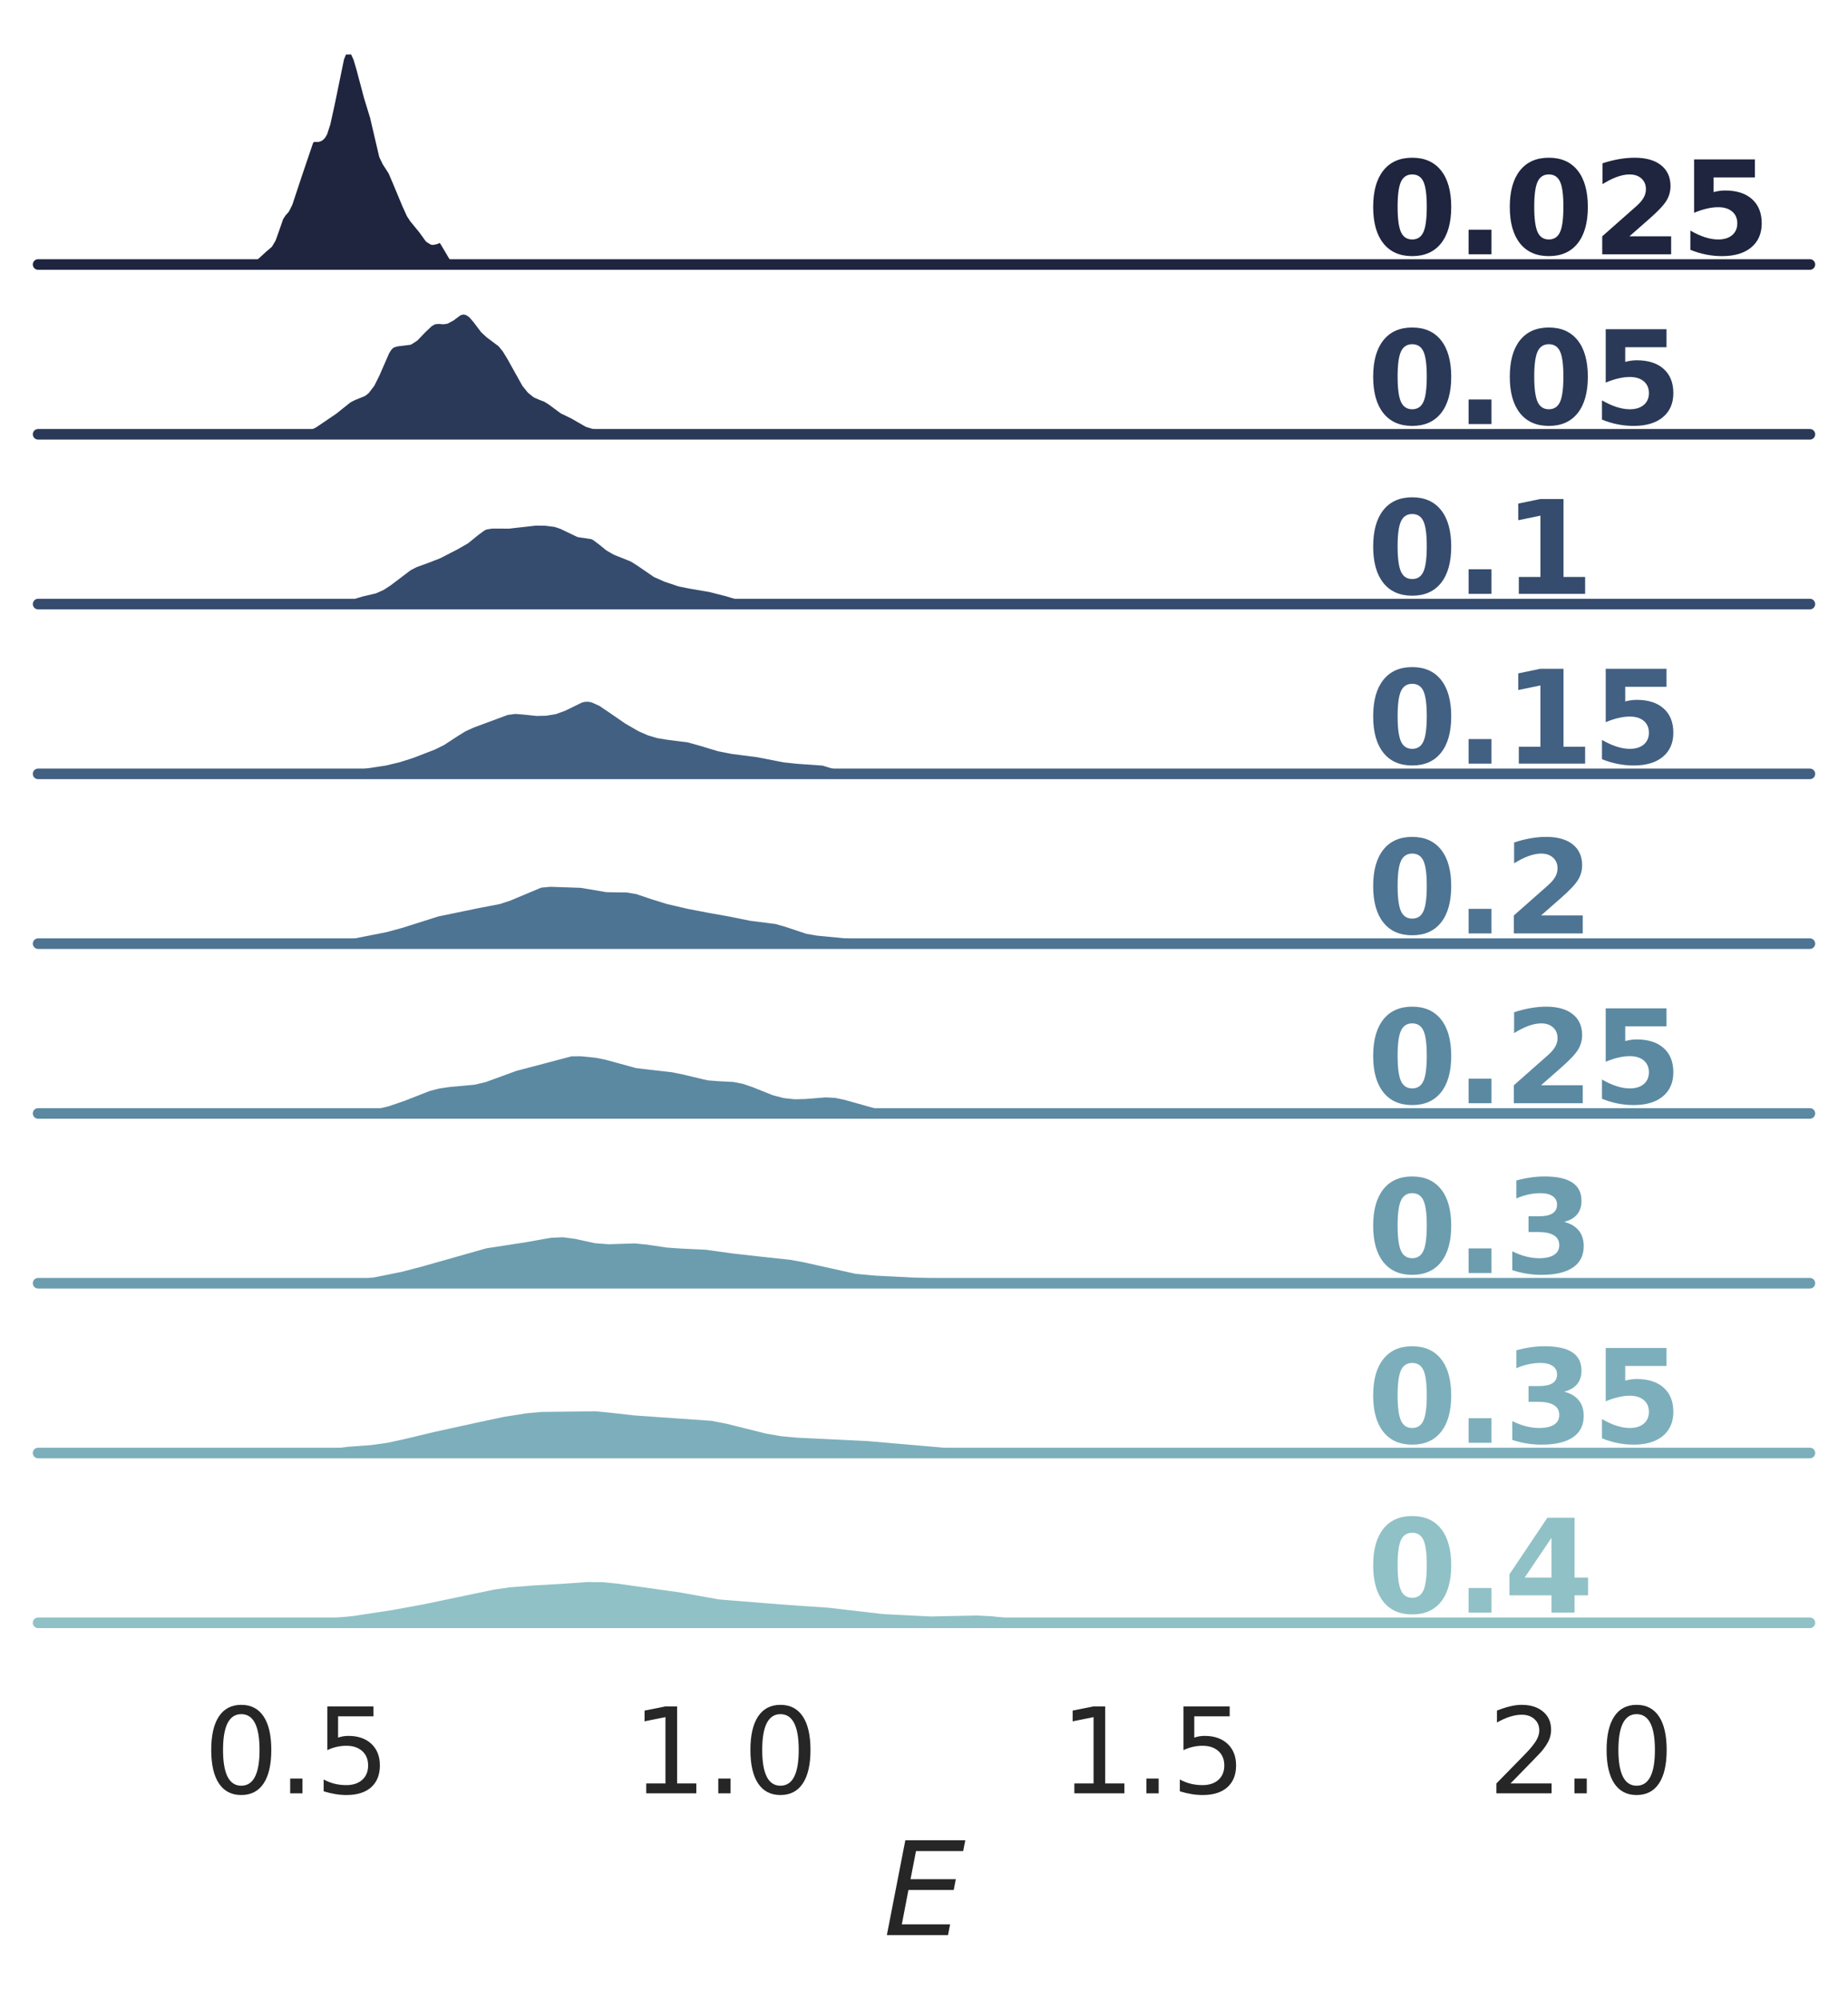 <?xml version="1.0" encoding="utf-8" standalone="no"?>
<!DOCTYPE svg PUBLIC "-//W3C//DTD SVG 1.1//EN"
  "http://www.w3.org/Graphics/SVG/1.1/DTD/svg11.dtd">
<svg height="377.795pt" version="1.1" viewBox="0 0 349.2 377.795" width="349.2pt" xmlns="http://www.w3.org/2000/svg" xmlns:xlink="http://www.w3.org/1999/xlink">
 <defs>
  <style type="text/css">*{stroke-linecap:butt;stroke-linejoin:round;}</style>
 </defs>
 <g id="figure_1">
  <g id="patch_1">
   <path d="M 0 377.795 
L 349.2 377.795 
L 349.2 0 
L 0 0 
z
" style="fill:#ffffff;"/>
  </g>
  <g id="axes_1">
   <g id="patch_2">
    <path d="M 7.2 49.968 
L 342 49.968 
L 342 7.2 
L 7.2 7.2 
z
" style="fill:none;"/>
   </g>
   <g id="matplotlib.axis_1">
    <g id="xtick_1"/>
    <g id="xtick_2"/>
    <g id="xtick_3"/>
    <g id="xtick_4"/>
   </g>
   <g id="matplotlib.axis_2"/>
   <g id="PolyCollection_1">
    <defs>
     <path d="M 39.159 -327.831 
L 39.159 -327.827 
L 39.445 -327.827 
L 39.731 -327.827 
L 40.017 -327.827 
L 40.303 -327.827 
L 40.589 -327.827 
L 40.875 -327.827 
L 41.161 -327.827 
L 41.447 -327.827 
L 41.733 -327.827 
L 42.019 -327.827 
L 42.304 -327.827 
L 42.59 -327.827 
L 42.876 -327.827 
L 43.162 -327.827 
L 43.448 -327.827 
L 43.734 -327.827 
L 44.02 -327.827 
L 44.306 -327.827 
L 44.592 -327.827 
L 44.878 -327.827 
L 45.164 -327.827 
L 45.45 -327.827 
L 45.736 -327.827 
L 46.022 -327.827 
L 46.308 -327.827 
L 46.594 -327.827 
L 46.88 -327.827 
L 47.166 -327.827 
L 47.452 -327.827 
L 47.738 -327.827 
L 48.024 -327.827 
L 48.31 -327.827 
L 48.596 -327.827 
L 48.882 -327.827 
L 49.168 -327.827 
L 49.453 -327.827 
L 49.739 -327.827 
L 50.025 -327.827 
L 50.311 -327.827 
L 50.597 -327.827 
L 50.883 -327.827 
L 51.169 -327.827 
L 51.455 -327.827 
L 51.741 -327.827 
L 52.027 -327.827 
L 52.313 -327.827 
L 52.599 -327.827 
L 52.885 -327.827 
L 53.171 -327.827 
L 53.457 -327.827 
L 53.743 -327.827 
L 54.029 -327.827 
L 54.315 -327.827 
L 54.601 -327.827 
L 54.887 -327.827 
L 55.173 -327.827 
L 55.459 -327.827 
L 55.745 -327.827 
L 56.031 -327.827 
L 56.317 -327.827 
L 56.603 -327.827 
L 56.888 -327.827 
L 57.174 -327.827 
L 57.46 -327.827 
L 57.746 -327.827 
L 58.032 -327.827 
L 58.318 -327.827 
L 58.604 -327.827 
L 58.89 -327.827 
L 59.176 -327.827 
L 59.462 -327.827 
L 59.748 -327.827 
L 60.034 -327.827 
L 60.32 -327.827 
L 60.606 -327.827 
L 60.892 -327.827 
L 61.178 -327.827 
L 61.464 -327.827 
L 61.75 -327.827 
L 62.036 -327.827 
L 62.322 -327.827 
L 62.608 -327.827 
L 62.894 -327.827 
L 63.18 -327.827 
L 63.466 -327.827 
L 63.752 -327.827 
L 64.038 -327.827 
L 64.323 -327.827 
L 64.609 -327.827 
L 64.895 -327.827 
L 65.181 -327.827 
L 65.467 -327.827 
L 65.753 -327.827 
L 66.039 -327.827 
L 66.325 -327.827 
L 66.611 -327.827 
L 66.897 -327.827 
L 67.183 -327.827 
L 67.469 -327.827 
L 67.755 -327.827 
L 68.041 -327.827 
L 68.327 -327.827 
L 68.613 -327.827 
L 68.899 -327.827 
L 69.185 -327.827 
L 69.471 -327.827 
L 69.757 -327.827 
L 70.043 -327.827 
L 70.329 -327.827 
L 70.615 -327.827 
L 70.901 -327.827 
L 71.187 -327.827 
L 71.473 -327.827 
L 71.758 -327.827 
L 72.044 -327.827 
L 72.33 -327.827 
L 72.616 -327.827 
L 72.902 -327.827 
L 73.188 -327.827 
L 73.474 -327.827 
L 73.76 -327.827 
L 74.046 -327.827 
L 74.332 -327.827 
L 74.618 -327.827 
L 74.904 -327.827 
L 75.19 -327.827 
L 75.476 -327.827 
L 75.762 -327.827 
L 76.048 -327.827 
L 76.334 -327.827 
L 76.62 -327.827 
L 76.906 -327.827 
L 77.192 -327.827 
L 77.478 -327.827 
L 77.764 -327.827 
L 78.05 -327.827 
L 78.336 -327.827 
L 78.622 -327.827 
L 78.908 -327.827 
L 79.193 -327.827 
L 79.479 -327.827 
L 79.765 -327.827 
L 80.051 -327.827 
L 80.337 -327.827 
L 80.623 -327.827 
L 80.909 -327.827 
L 81.195 -327.827 
L 81.481 -327.827 
L 81.767 -327.827 
L 82.053 -327.827 
L 82.339 -327.827 
L 82.625 -327.827 
L 82.911 -327.827 
L 83.197 -327.827 
L 83.483 -327.827 
L 83.769 -327.827 
L 84.055 -327.827 
L 84.341 -327.827 
L 84.627 -327.827 
L 84.913 -327.827 
L 85.199 -327.827 
L 85.485 -327.827 
L 85.771 -327.827 
L 86.057 -327.827 
L 86.342 -327.827 
L 86.628 -327.827 
L 86.914 -327.827 
L 87.2 -327.827 
L 87.486 -327.827 
L 87.772 -327.827 
L 88.058 -327.827 
L 88.344 -327.827 
L 88.63 -327.827 
L 88.916 -327.827 
L 89.202 -327.827 
L 89.488 -327.827 
L 89.774 -327.827 
L 90.06 -327.827 
L 90.346 -327.827 
L 90.632 -327.827 
L 90.918 -327.827 
L 91.204 -327.827 
L 91.49 -327.827 
L 91.776 -327.827 
L 92.062 -327.827 
L 92.348 -327.827 
L 92.634 -327.827 
L 92.92 -327.827 
L 93.206 -327.827 
L 93.492 -327.827 
L 93.777 -327.827 
L 94.063 -327.827 
L 94.349 -327.827 
L 94.635 -327.827 
L 94.921 -327.827 
L 95.207 -327.827 
L 95.493 -327.827 
L 95.779 -327.827 
L 96.065 -327.827 
L 96.065 -327.831 
L 96.065 -327.831 
L 95.779 -327.836 
L 95.493 -327.847 
L 95.207 -327.867 
L 94.921 -327.9 
L 94.635 -327.951 
L 94.349 -328.022 
L 94.063 -328.109 
L 93.777 -328.205 
L 93.492 -328.293 
L 93.206 -328.359 
L 92.92 -328.39 
L 92.634 -328.382 
L 92.348 -328.343 
L 92.062 -328.291 
L 91.776 -328.246 
L 91.49 -328.23 
L 91.204 -328.252 
L 90.918 -328.311 
L 90.632 -328.395 
L 90.346 -328.489 
L 90.06 -328.578 
L 89.774 -328.654 
L 89.488 -328.72 
L 89.202 -328.783 
L 88.916 -328.849 
L 88.63 -328.92 
L 88.344 -328.992 
L 88.058 -329.051 
L 87.772 -329.086 
L 87.486 -329.089 
L 87.2 -329.061 
L 86.914 -329.02 
L 86.628 -328.998 
L 86.342 -329.031 
L 86.057 -329.153 
L 85.771 -329.386 
L 85.485 -329.733 
L 85.199 -330.178 
L 84.913 -330.694 
L 84.627 -331.246 
L 84.341 -331.791 
L 84.055 -332.283 
L 83.769 -332.673 
L 83.483 -332.922 
L 83.197 -333.012 
L 82.911 -332.958 
L 82.625 -332.812 
L 82.339 -332.646 
L 82.053 -332.534 
L 81.767 -332.528 
L 81.481 -332.649 
L 81.195 -332.887 
L 80.909 -333.219 
L 80.623 -333.613 
L 80.337 -334.041 
L 80.051 -334.477 
L 79.765 -334.899 
L 79.479 -335.287 
L 79.193 -335.633 
L 78.908 -335.945 
L 78.622 -336.245 
L 78.336 -336.573 
L 78.05 -336.967 
L 77.764 -337.453 
L 77.478 -338.031 
L 77.192 -338.676 
L 76.906 -339.349 
L 76.62 -340.019 
L 76.334 -340.678 
L 76.048 -341.339 
L 75.762 -342.022 
L 75.476 -342.736 
L 75.19 -343.469 
L 74.904 -344.192 
L 74.618 -344.87 
L 74.332 -345.478 
L 74.046 -346.002 
L 73.76 -346.45 
L 73.474 -346.851 
L 73.188 -347.265 
L 72.902 -347.771 
L 72.616 -348.452 
L 72.33 -349.36 
L 72.044 -350.497 
L 71.758 -351.807 
L 71.473 -353.192 
L 71.187 -354.545 
L 70.901 -355.784 
L 70.615 -356.868 
L 70.329 -357.811 
L 70.043 -358.667 
L 69.757 -359.515 
L 69.471 -360.43 
L 69.185 -361.453 
L 68.899 -362.576 
L 68.613 -363.748 
L 68.327 -364.892 
L 68.041 -365.937 
L 67.755 -366.835 
L 67.469 -367.557 
L 67.183 -368.085 
L 66.897 -368.414 
L 66.611 -368.556 
L 66.325 -368.559 
L 66.039 -368.501 
L 65.753 -368.465 
L 65.467 -368.49 
L 65.181 -368.543 
L 64.895 -368.521 
L 64.609 -368.289 
L 64.323 -367.742 
L 64.038 -366.848 
L 63.752 -365.658 
L 63.466 -364.279 
L 63.18 -362.819 
L 62.894 -361.355 
L 62.608 -359.916 
L 62.322 -358.503 
L 62.036 -357.118 
L 61.75 -355.793 
L 61.464 -354.589 
L 61.178 -353.581 
L 60.892 -352.825 
L 60.606 -352.334 
L 60.32 -352.072 
L 60.034 -351.974 
L 59.748 -351.965 
L 59.462 -351.982 
L 59.176 -351.975 
L 58.89 -351.904 
L 58.604 -351.731 
L 58.318 -351.418 
L 58.032 -350.934 
L 57.746 -350.271 
L 57.46 -349.445 
L 57.174 -348.501 
L 56.888 -347.501 
L 56.603 -346.508 
L 56.317 -345.564 
L 56.031 -344.68 
L 55.745 -343.834 
L 55.459 -342.989 
L 55.173 -342.113 
L 54.887 -341.207 
L 54.601 -340.312 
L 54.315 -339.5 
L 54.029 -338.837 
L 53.743 -338.353 
L 53.457 -338.013 
L 53.171 -337.723 
L 52.885 -337.366 
L 52.599 -336.848 
L 52.313 -336.14 
L 52.027 -335.283 
L 51.741 -334.37 
L 51.455 -333.509 
L 51.169 -332.779 
L 50.883 -332.217 
L 50.597 -331.812 
L 50.311 -331.524 
L 50.025 -331.299 
L 49.739 -331.092 
L 49.453 -330.872 
L 49.168 -330.624 
L 48.882 -330.347 
L 48.596 -330.05 
L 48.31 -329.752 
L 48.024 -329.473 
L 47.738 -329.237 
L 47.452 -329.061 
L 47.166 -328.954 
L 46.88 -328.912 
L 46.594 -328.919 
L 46.308 -328.95 
L 46.022 -328.977 
L 45.736 -328.982 
L 45.45 -328.953 
L 45.164 -328.892 
L 44.878 -328.805 
L 44.592 -328.701 
L 44.306 -328.589 
L 44.02 -328.479 
L 43.734 -328.378 
L 43.448 -328.296 
L 43.162 -328.238 
L 42.876 -328.202 
L 42.59 -328.182 
L 42.304 -328.167 
L 42.019 -328.146 
L 41.733 -328.112 
L 41.447 -328.066 
L 41.161 -328.014 
L 40.875 -327.962 
L 40.589 -327.916 
L 40.303 -327.882 
L 40.017 -327.858 
L 39.731 -327.843 
L 39.445 -327.835 
L 39.159 -327.831 
z
" id="m49ee4216a4" style="stroke:#1f253f;stroke-width:1.5;"/>
    </defs>
    <g>
     <use style="fill:#1f253f;stroke:#1f253f;stroke-width:1.5;" x="0" xlink:href="#m49ee4216a4" y="377.795"/>
    </g>
   </g>
   <g id="line2d_1">
    <path d="M 39.159 49.965 
L 40.875 49.834 
L 42.59 49.613 
L 43.448 49.499 
L 46.022 48.818 
L 47.166 48.841 
L 47.738 48.558 
L 48.596 47.745 
L 49.739 46.703 
L 50.597 45.983 
L 51.169 45.016 
L 51.741 43.425 
L 52.599 40.947 
L 53.171 40.073 
L 53.743 39.442 
L 54.315 38.296 
L 56.031 33.115 
L 58.318 26.378 
L 58.89 25.891 
L 59.462 25.813 
L 60.034 25.822 
L 60.32 25.723 
L 60.606 25.462 
L 60.892 24.97 
L 61.464 23.206 
L 62.322 19.292 
L 64.038 10.947 
L 64.609 9.506 
L 64.895 9.274 
L 65.467 9.305 
L 66.039 9.294 
L 66.611 9.239 
L 66.897 9.381 
L 67.183 9.71 
L 67.755 10.96 
L 68.327 12.904 
L 69.757 18.281 
L 70.901 22.012 
L 72.616 29.344 
L 73.188 30.531 
L 74.332 32.317 
L 75.19 34.326 
L 76.906 38.447 
L 77.764 40.343 
L 78.336 41.223 
L 80.051 43.318 
L 81.195 44.908 
L 81.767 45.267 
L 82.339 45.149 
L 82.911 44.837 
L 83.197 44.784 
L 83.483 44.873 
L 84.055 45.512 
L 85.771 48.409 
L 86.342 48.765 
L 86.914 48.775 
L 87.772 48.709 
L 88.916 48.947 
L 91.776 49.549 
L 93.206 49.436 
L 95.779 49.959 
L 96.065 49.964 
L 96.065 49.964 
" style="fill:none;stroke:#ffffff;stroke-linecap:round;stroke-width:2;"/>
   </g>
   <g id="line2d_2">
    <path d="M 7.2 49.968 
L 342 49.968 
" style="fill:none;stroke:#1f253f;stroke-linecap:round;stroke-width:2;"/>
   </g>
   <g id="text_1">
    <!-- 0.025 -->
    <g style="fill:#1f253f;" transform="translate(258.3 48.037)scale(0.24 -0.24)">
     <defs>
      <path d="M 2944 2338 
Q 2944 3213 2780 3570 
Q 2616 3928 2228 3928 
Q 1841 3928 1675 3570 
Q 1509 3213 1509 2338 
Q 1509 1453 1675 1090 
Q 1841 728 2228 728 
Q 2613 728 2778 1090 
Q 2944 1453 2944 2338 
z
M 4147 2328 
Q 4147 1169 3647 539 
Q 3147 -91 2228 -91 
Q 1306 -91 806 539 
Q 306 1169 306 2328 
Q 306 3491 806 4120 
Q 1306 4750 2228 4750 
Q 3147 4750 3647 4120 
Q 4147 3491 4147 2328 
z
" id="DejaVuSans-Bold-30" transform="scale(0.016)"/>
      <path d="M 653 1209 
L 1778 1209 
L 1778 0 
L 653 0 
L 653 1209 
z
" id="DejaVuSans-Bold-2e" transform="scale(0.016)"/>
      <path d="M 1844 884 
L 3897 884 
L 3897 0 
L 506 0 
L 506 884 
L 2209 2388 
Q 2438 2594 2547 2791 
Q 2656 2988 2656 3200 
Q 2656 3528 2436 3728 
Q 2216 3928 1850 3928 
Q 1569 3928 1234 3808 
Q 900 3688 519 3450 
L 519 4475 
Q 925 4609 1322 4679 
Q 1719 4750 2100 4750 
Q 2938 4750 3402 4381 
Q 3866 4013 3866 3353 
Q 3866 2972 3669 2642 
Q 3472 2313 2841 1759 
L 1844 884 
z
" id="DejaVuSans-Bold-32" transform="scale(0.016)"/>
      <path d="M 678 4666 
L 3669 4666 
L 3669 3781 
L 1638 3781 
L 1638 3059 
Q 1775 3097 1914 3117 
Q 2053 3138 2203 3138 
Q 3056 3138 3531 2711 
Q 4006 2284 4006 1522 
Q 4006 766 3489 337 
Q 2972 -91 2053 -91 
Q 1656 -91 1267 -14 
Q 878 63 494 219 
L 494 1166 
Q 875 947 1217 837 
Q 1559 728 1863 728 
Q 2300 728 2551 942 
Q 2803 1156 2803 1522 
Q 2803 1891 2551 2103 
Q 2300 2316 1863 2316 
Q 1603 2316 1309 2248 
Q 1016 2181 678 2041 
L 678 4666 
z
" id="DejaVuSans-Bold-35" transform="scale(0.016)"/>
     </defs>
     <use xlink:href="#DejaVuSans-Bold-30"/>
     <use x="69.58" xlink:href="#DejaVuSans-Bold-2e"/>
     <use x="107.568" xlink:href="#DejaVuSans-Bold-30"/>
     <use x="177.148" xlink:href="#DejaVuSans-Bold-32"/>
     <use x="246.729" xlink:href="#DejaVuSans-Bold-35"/>
    </g>
   </g>
  </g>
  <g id="axes_2">
   <g id="patch_3">
    <path d="M 7.2 82.044 
L 342 82.044 
L 342 39.276 
L 7.2 39.276 
z
" style="fill:none;"/>
   </g>
   <g id="matplotlib.axis_3">
    <g id="xtick_5"/>
    <g id="xtick_6"/>
    <g id="xtick_7"/>
    <g id="xtick_8"/>
   </g>
   <g id="matplotlib.axis_4"/>
   <g id="PolyCollection_2">
    <defs>
     <path d="M 44.854 -295.753 
L 44.854 -295.751 
L 45.317 -295.751 
L 45.781 -295.751 
L 46.244 -295.751 
L 46.707 -295.751 
L 47.171 -295.751 
L 47.634 -295.751 
L 48.098 -295.751 
L 48.561 -295.751 
L 49.025 -295.751 
L 49.488 -295.751 
L 49.951 -295.751 
L 50.415 -295.751 
L 50.878 -295.751 
L 51.342 -295.751 
L 51.805 -295.751 
L 52.269 -295.751 
L 52.732 -295.751 
L 53.196 -295.751 
L 53.659 -295.751 
L 54.122 -295.751 
L 54.586 -295.751 
L 55.049 -295.751 
L 55.513 -295.751 
L 55.976 -295.751 
L 56.44 -295.751 
L 56.903 -295.751 
L 57.366 -295.751 
L 57.83 -295.751 
L 58.293 -295.751 
L 58.757 -295.751 
L 59.22 -295.751 
L 59.684 -295.751 
L 60.147 -295.751 
L 60.611 -295.751 
L 61.074 -295.751 
L 61.537 -295.751 
L 62.001 -295.751 
L 62.464 -295.751 
L 62.928 -295.751 
L 63.391 -295.751 
L 63.855 -295.751 
L 64.318 -295.751 
L 64.781 -295.751 
L 65.245 -295.751 
L 65.708 -295.751 
L 66.172 -295.751 
L 66.635 -295.751 
L 67.099 -295.751 
L 67.562 -295.751 
L 68.026 -295.751 
L 68.489 -295.751 
L 68.952 -295.751 
L 69.416 -295.751 
L 69.879 -295.751 
L 70.343 -295.751 
L 70.806 -295.751 
L 71.27 -295.751 
L 71.733 -295.751 
L 72.196 -295.751 
L 72.66 -295.751 
L 73.123 -295.751 
L 73.587 -295.751 
L 74.05 -295.751 
L 74.514 -295.751 
L 74.977 -295.751 
L 75.44 -295.751 
L 75.904 -295.751 
L 76.367 -295.751 
L 76.831 -295.751 
L 77.294 -295.751 
L 77.758 -295.751 
L 78.221 -295.751 
L 78.685 -295.751 
L 79.148 -295.751 
L 79.611 -295.751 
L 80.075 -295.751 
L 80.538 -295.751 
L 81.002 -295.751 
L 81.465 -295.751 
L 81.929 -295.751 
L 82.392 -295.751 
L 82.855 -295.751 
L 83.319 -295.751 
L 83.782 -295.751 
L 84.246 -295.751 
L 84.709 -295.751 
L 85.173 -295.751 
L 85.636 -295.751 
L 86.1 -295.751 
L 86.563 -295.751 
L 87.026 -295.751 
L 87.49 -295.751 
L 87.953 -295.751 
L 88.417 -295.751 
L 88.88 -295.751 
L 89.344 -295.751 
L 89.807 -295.751 
L 90.27 -295.751 
L 90.734 -295.751 
L 91.197 -295.751 
L 91.661 -295.751 
L 92.124 -295.751 
L 92.588 -295.751 
L 93.051 -295.751 
L 93.515 -295.751 
L 93.978 -295.751 
L 94.441 -295.751 
L 94.905 -295.751 
L 95.368 -295.751 
L 95.832 -295.751 
L 96.295 -295.751 
L 96.759 -295.751 
L 97.222 -295.751 
L 97.685 -295.751 
L 98.149 -295.751 
L 98.612 -295.751 
L 99.076 -295.751 
L 99.539 -295.751 
L 100.003 -295.751 
L 100.466 -295.751 
L 100.929 -295.751 
L 101.393 -295.751 
L 101.856 -295.751 
L 102.32 -295.751 
L 102.783 -295.751 
L 103.247 -295.751 
L 103.71 -295.751 
L 104.174 -295.751 
L 104.637 -295.751 
L 105.1 -295.751 
L 105.564 -295.751 
L 106.027 -295.751 
L 106.491 -295.751 
L 106.954 -295.751 
L 107.418 -295.751 
L 107.881 -295.751 
L 108.344 -295.751 
L 108.808 -295.751 
L 109.271 -295.751 
L 109.735 -295.751 
L 110.198 -295.751 
L 110.662 -295.751 
L 111.125 -295.751 
L 111.589 -295.751 
L 112.052 -295.751 
L 112.515 -295.751 
L 112.979 -295.751 
L 113.442 -295.751 
L 113.906 -295.751 
L 114.369 -295.751 
L 114.833 -295.751 
L 115.296 -295.751 
L 115.759 -295.751 
L 116.223 -295.751 
L 116.686 -295.751 
L 117.15 -295.751 
L 117.613 -295.751 
L 118.077 -295.751 
L 118.54 -295.751 
L 119.004 -295.751 
L 119.467 -295.751 
L 119.93 -295.751 
L 120.394 -295.751 
L 120.857 -295.751 
L 121.321 -295.751 
L 121.784 -295.751 
L 122.248 -295.751 
L 122.711 -295.751 
L 123.174 -295.751 
L 123.638 -295.751 
L 124.101 -295.751 
L 124.565 -295.751 
L 125.028 -295.751 
L 125.492 -295.751 
L 125.955 -295.751 
L 126.418 -295.751 
L 126.882 -295.751 
L 127.345 -295.751 
L 127.809 -295.751 
L 128.272 -295.751 
L 128.736 -295.751 
L 129.199 -295.751 
L 129.663 -295.751 
L 130.126 -295.751 
L 130.589 -295.751 
L 131.053 -295.751 
L 131.516 -295.751 
L 131.98 -295.751 
L 132.443 -295.751 
L 132.907 -295.751 
L 133.37 -295.751 
L 133.833 -295.751 
L 134.297 -295.751 
L 134.76 -295.751 
L 135.224 -295.751 
L 135.687 -295.751 
L 136.151 -295.751 
L 136.614 -295.751 
L 137.078 -295.751 
L 137.078 -295.753 
L 137.078 -295.753 
L 136.614 -295.756 
L 136.151 -295.762 
L 135.687 -295.772 
L 135.224 -295.788 
L 134.76 -295.811 
L 134.297 -295.842 
L 133.833 -295.877 
L 133.37 -295.913 
L 132.907 -295.944 
L 132.443 -295.967 
L 131.98 -295.981 
L 131.516 -295.988 
L 131.053 -295.991 
L 130.589 -295.989 
L 130.126 -295.983 
L 129.663 -295.972 
L 129.199 -295.954 
L 128.736 -295.932 
L 128.272 -295.913 
L 127.809 -295.906 
L 127.345 -295.916 
L 126.882 -295.947 
L 126.418 -295.994 
L 125.955 -296.048 
L 125.492 -296.095 
L 125.028 -296.123 
L 124.565 -296.127 
L 124.101 -296.113 
L 123.638 -296.091 
L 123.174 -296.08 
L 122.711 -296.091 
L 122.248 -296.131 
L 121.784 -296.197 
L 121.321 -296.28 
L 120.857 -296.371 
L 120.394 -296.463 
L 119.93 -296.555 
L 119.467 -296.65 
L 119.004 -296.751 
L 118.54 -296.854 
L 118.077 -296.953 
L 117.613 -297.032 
L 117.15 -297.081 
L 116.686 -297.095 
L 116.223 -297.08 
L 115.759 -297.056 
L 115.296 -297.049 
L 114.833 -297.081 
L 114.369 -297.158 
L 113.906 -297.273 
L 113.442 -297.405 
L 112.979 -297.534 
L 112.515 -297.651 
L 112.052 -297.765 
L 111.589 -297.896 
L 111.125 -298.069 
L 110.662 -298.295 
L 110.198 -298.569 
L 109.735 -298.867 
L 109.271 -299.161 
L 108.808 -299.429 
L 108.344 -299.664 
L 107.881 -299.874 
L 107.418 -300.08 
L 106.954 -300.301 
L 106.491 -300.554 
L 106.027 -300.847 
L 105.564 -301.178 
L 105.1 -301.54 
L 104.637 -301.912 
L 104.174 -302.267 
L 103.71 -302.577 
L 103.247 -302.826 
L 102.783 -303.017 
L 102.32 -303.177 
L 101.856 -303.348 
L 101.393 -303.576 
L 100.929 -303.895 
L 100.466 -304.318 
L 100.003 -304.847 
L 99.539 -305.471 
L 99.076 -306.181 
L 98.612 -306.964 
L 98.149 -307.81 
L 97.685 -308.696 
L 97.222 -309.591 
L 96.759 -310.458 
L 96.295 -311.263 
L 95.832 -311.979 
L 95.368 -312.596 
L 94.905 -313.114 
L 94.441 -313.546 
L 93.978 -313.908 
L 93.515 -314.223 
L 93.051 -314.525 
L 92.588 -314.849 
L 92.124 -315.236 
L 91.661 -315.711 
L 91.197 -316.277 
L 90.734 -316.908 
L 90.27 -317.55 
L 89.807 -318.142 
L 89.344 -318.633 
L 88.88 -318.998 
L 88.417 -319.241 
L 87.953 -319.374 
L 87.49 -319.406 
L 87.026 -319.332 
L 86.563 -319.145 
L 86.1 -318.85 
L 85.636 -318.482 
L 85.173 -318.106 
L 84.709 -317.796 
L 84.246 -317.603 
L 83.782 -317.537 
L 83.319 -317.56 
L 82.855 -317.606 
L 82.392 -317.606 
L 81.929 -317.513 
L 81.465 -317.311 
L 81.002 -317.007 
L 80.538 -316.622 
L 80.075 -316.176 
L 79.611 -315.686 
L 79.148 -315.176 
L 78.685 -314.678 
L 78.221 -314.232 
L 77.758 -313.876 
L 77.294 -313.631 
L 76.831 -313.489 
L 76.367 -313.424 
L 75.904 -313.401 
L 75.44 -313.384 
L 74.977 -313.347 
L 74.514 -313.261 
L 74.05 -313.088 
L 73.587 -312.777 
L 73.123 -312.276 
L 72.66 -311.558 
L 72.196 -310.635 
L 71.733 -309.561 
L 71.27 -308.421 
L 70.806 -307.309 
L 70.343 -306.301 
L 69.879 -305.444 
L 69.416 -304.758 
L 68.952 -304.237 
L 68.489 -303.862 
L 68.026 -303.602 
L 67.562 -303.42 
L 67.099 -303.271 
L 66.635 -303.112 
L 66.172 -302.909 
L 65.708 -302.643 
L 65.245 -302.314 
L 64.781 -301.936 
L 64.318 -301.535 
L 63.855 -301.137 
L 63.391 -300.764 
L 62.928 -300.426 
L 62.464 -300.118 
L 62.001 -299.825 
L 61.537 -299.528 
L 61.074 -299.214 
L 60.611 -298.882 
L 60.147 -298.544 
L 59.684 -298.216 
L 59.22 -297.916 
L 58.757 -297.651 
L 58.293 -297.422 
L 57.83 -297.226 
L 57.366 -297.056 
L 56.903 -296.903 
L 56.44 -296.763 
L 55.976 -296.631 
L 55.513 -296.507 
L 55.049 -296.395 
L 54.586 -296.3 
L 54.122 -296.227 
L 53.659 -296.179 
L 53.196 -296.156 
L 52.732 -296.153 
L 52.269 -296.163 
L 51.805 -296.178 
L 51.342 -296.188 
L 50.878 -296.188 
L 50.415 -296.172 
L 49.951 -296.14 
L 49.488 -296.093 
L 49.025 -296.036 
L 48.561 -295.974 
L 48.098 -295.914 
L 47.634 -295.863 
L 47.171 -295.822 
L 46.707 -295.793 
L 46.244 -295.774 
L 45.781 -295.762 
L 45.317 -295.756 
L 44.854 -295.753 
z
" id="mcc8e65c64a" style="stroke:#2b3958;stroke-width:1.5;"/>
    </defs>
    <g>
     <use style="fill:#2b3958;stroke:#2b3958;stroke-width:1.5;" x="0" xlink:href="#mcc8e65c64a" y="377.795"/>
    </g>
   </g>
   <g id="line2d_3">
    <path d="M 44.854 82.042 
L 47.634 81.933 
L 51.342 81.607 
L 54.122 81.568 
L 55.976 81.165 
L 57.83 80.569 
L 59.22 79.88 
L 62.928 77.37 
L 64.318 76.26 
L 65.708 75.153 
L 66.635 74.684 
L 68.489 73.933 
L 68.952 73.558 
L 69.879 72.351 
L 70.806 70.486 
L 72.66 66.237 
L 73.123 65.519 
L 73.587 65.019 
L 74.05 64.707 
L 74.977 64.448 
L 77.294 64.165 
L 78.221 63.563 
L 79.611 62.109 
L 81.002 60.788 
L 81.929 60.282 
L 82.855 60.19 
L 83.782 60.258 
L 84.246 60.192 
L 85.173 59.689 
L 86.563 58.65 
L 87.49 58.39 
L 88.417 58.555 
L 89.344 59.163 
L 90.27 60.245 
L 91.661 62.085 
L 92.588 62.946 
L 94.905 64.681 
L 95.832 65.817 
L 96.759 67.337 
L 99.539 72.324 
L 100.466 73.477 
L 101.393 74.219 
L 102.32 74.619 
L 103.247 74.969 
L 104.174 75.528 
L 106.491 77.241 
L 108.344 78.132 
L 109.735 78.928 
L 111.125 79.726 
L 112.515 80.144 
L 115.296 80.746 
L 117.613 80.763 
L 120.857 81.425 
L 122.711 81.705 
L 131.516 81.807 
L 134.297 81.954 
L 137.078 82.042 
L 137.078 82.042 
" style="fill:none;stroke:#ffffff;stroke-linecap:round;stroke-width:2;"/>
   </g>
   <g id="line2d_4">
    <path d="M 7.2 82.044 
L 342 82.044 
" style="fill:none;stroke:#2b3958;stroke-linecap:round;stroke-width:2;"/>
   </g>
   <g id="text_2">
    <!-- 0.05 -->
    <g style="fill:#2b3958;" transform="translate(258.3 80.113)scale(0.24 -0.24)">
     <use xlink:href="#DejaVuSans-Bold-30"/>
     <use x="69.58" xlink:href="#DejaVuSans-Bold-2e"/>
     <use x="107.568" xlink:href="#DejaVuSans-Bold-30"/>
     <use x="177.148" xlink:href="#DejaVuSans-Bold-35"/>
    </g>
   </g>
  </g>
  <g id="axes_3">
   <g id="patch_4">
    <path d="M 7.2 114.12 
L 342 114.12 
L 342 71.352 
L 7.2 71.352 
z
" style="fill:none;"/>
   </g>
   <g id="matplotlib.axis_5">
    <g id="xtick_9"/>
    <g id="xtick_10"/>
    <g id="xtick_11"/>
    <g id="xtick_12"/>
   </g>
   <g id="matplotlib.axis_6"/>
   <g id="PolyCollection_3">
    <defs>
     <path d="M 50.415 -263.678 
L 50.415 -263.675 
L 51.05 -263.675 
L 51.685 -263.675 
L 52.32 -263.675 
L 52.955 -263.675 
L 53.589 -263.675 
L 54.224 -263.675 
L 54.859 -263.675 
L 55.494 -263.675 
L 56.129 -263.675 
L 56.764 -263.675 
L 57.398 -263.675 
L 58.033 -263.675 
L 58.668 -263.675 
L 59.303 -263.675 
L 59.938 -263.675 
L 60.573 -263.675 
L 61.207 -263.675 
L 61.842 -263.675 
L 62.477 -263.675 
L 63.112 -263.675 
L 63.747 -263.675 
L 64.382 -263.675 
L 65.016 -263.675 
L 65.651 -263.675 
L 66.286 -263.675 
L 66.921 -263.675 
L 67.556 -263.675 
L 68.191 -263.675 
L 68.826 -263.675 
L 69.46 -263.675 
L 70.095 -263.675 
L 70.73 -263.675 
L 71.365 -263.675 
L 72 -263.675 
L 72.635 -263.675 
L 73.269 -263.675 
L 73.904 -263.675 
L 74.539 -263.675 
L 75.174 -263.675 
L 75.809 -263.675 
L 76.444 -263.675 
L 77.078 -263.675 
L 77.713 -263.675 
L 78.348 -263.675 
L 78.983 -263.675 
L 79.618 -263.675 
L 80.253 -263.675 
L 80.887 -263.675 
L 81.522 -263.675 
L 82.157 -263.675 
L 82.792 -263.675 
L 83.427 -263.675 
L 84.062 -263.675 
L 84.696 -263.675 
L 85.331 -263.675 
L 85.966 -263.675 
L 86.601 -263.675 
L 87.236 -263.675 
L 87.871 -263.675 
L 88.506 -263.675 
L 89.14 -263.675 
L 89.775 -263.675 
L 90.41 -263.675 
L 91.045 -263.675 
L 91.68 -263.675 
L 92.315 -263.675 
L 92.949 -263.675 
L 93.584 -263.675 
L 94.219 -263.675 
L 94.854 -263.675 
L 95.489 -263.675 
L 96.124 -263.675 
L 96.758 -263.675 
L 97.393 -263.675 
L 98.028 -263.675 
L 98.663 -263.675 
L 99.298 -263.675 
L 99.933 -263.675 
L 100.567 -263.675 
L 101.202 -263.675 
L 101.837 -263.675 
L 102.472 -263.675 
L 103.107 -263.675 
L 103.742 -263.675 
L 104.376 -263.675 
L 105.011 -263.675 
L 105.646 -263.675 
L 106.281 -263.675 
L 106.916 -263.675 
L 107.551 -263.675 
L 108.185 -263.675 
L 108.82 -263.675 
L 109.455 -263.675 
L 110.09 -263.675 
L 110.725 -263.675 
L 111.36 -263.675 
L 111.995 -263.675 
L 112.629 -263.675 
L 113.264 -263.675 
L 113.899 -263.675 
L 114.534 -263.675 
L 115.169 -263.675 
L 115.804 -263.675 
L 116.438 -263.675 
L 117.073 -263.675 
L 117.708 -263.675 
L 118.343 -263.675 
L 118.978 -263.675 
L 119.613 -263.675 
L 120.247 -263.675 
L 120.882 -263.675 
L 121.517 -263.675 
L 122.152 -263.675 
L 122.787 -263.675 
L 123.422 -263.675 
L 124.056 -263.675 
L 124.691 -263.675 
L 125.326 -263.675 
L 125.961 -263.675 
L 126.596 -263.675 
L 127.231 -263.675 
L 127.865 -263.675 
L 128.5 -263.675 
L 129.135 -263.675 
L 129.77 -263.675 
L 130.405 -263.675 
L 131.04 -263.675 
L 131.674 -263.675 
L 132.309 -263.675 
L 132.944 -263.675 
L 133.579 -263.675 
L 134.214 -263.675 
L 134.849 -263.675 
L 135.484 -263.675 
L 136.118 -263.675 
L 136.753 -263.675 
L 137.388 -263.675 
L 138.023 -263.675 
L 138.658 -263.675 
L 139.293 -263.675 
L 139.927 -263.675 
L 140.562 -263.675 
L 141.197 -263.675 
L 141.832 -263.675 
L 142.467 -263.675 
L 143.102 -263.675 
L 143.736 -263.675 
L 144.371 -263.675 
L 145.006 -263.675 
L 145.641 -263.675 
L 146.276 -263.675 
L 146.911 -263.675 
L 147.545 -263.675 
L 148.18 -263.675 
L 148.815 -263.675 
L 149.45 -263.675 
L 150.085 -263.675 
L 150.72 -263.675 
L 151.354 -263.675 
L 151.989 -263.675 
L 152.624 -263.675 
L 153.259 -263.675 
L 153.894 -263.675 
L 154.529 -263.675 
L 155.164 -263.675 
L 155.798 -263.675 
L 156.433 -263.675 
L 157.068 -263.675 
L 157.703 -263.675 
L 158.338 -263.675 
L 158.973 -263.675 
L 159.607 -263.675 
L 160.242 -263.675 
L 160.877 -263.675 
L 161.512 -263.675 
L 162.147 -263.675 
L 162.782 -263.675 
L 163.416 -263.675 
L 164.051 -263.675 
L 164.686 -263.675 
L 165.321 -263.675 
L 165.956 -263.675 
L 166.591 -263.675 
L 167.225 -263.675 
L 167.86 -263.675 
L 168.495 -263.675 
L 169.13 -263.675 
L 169.765 -263.675 
L 170.4 -263.675 
L 171.034 -263.675 
L 171.669 -263.675 
L 172.304 -263.675 
L 172.939 -263.675 
L 173.574 -263.675 
L 174.209 -263.675 
L 174.843 -263.675 
L 175.478 -263.675 
L 176.113 -263.675 
L 176.748 -263.675 
L 176.748 -263.677 
L 176.748 -263.677 
L 176.113 -263.679 
L 175.478 -263.682 
L 174.843 -263.688 
L 174.209 -263.699 
L 173.574 -263.713 
L 172.939 -263.732 
L 172.304 -263.754 
L 171.669 -263.776 
L 171.034 -263.793 
L 170.4 -263.803 
L 169.765 -263.803 
L 169.13 -263.794 
L 168.495 -263.78 
L 167.86 -263.766 
L 167.225 -263.756 
L 166.591 -263.754 
L 165.956 -263.76 
L 165.321 -263.773 
L 164.686 -263.789 
L 164.051 -263.802 
L 163.416 -263.81 
L 162.782 -263.811 
L 162.147 -263.806 
L 161.512 -263.8 
L 160.877 -263.798 
L 160.242 -263.801 
L 159.607 -263.811 
L 158.973 -263.825 
L 158.338 -263.84 
L 157.703 -263.853 
L 157.068 -263.863 
L 156.433 -263.871 
L 155.798 -263.877 
L 155.164 -263.885 
L 154.529 -263.898 
L 153.894 -263.924 
L 153.259 -263.968 
L 152.624 -264.036 
L 151.989 -264.128 
L 151.354 -264.239 
L 150.72 -264.361 
L 150.085 -264.479 
L 149.45 -264.585 
L 148.815 -264.67 
L 148.18 -264.733 
L 147.545 -264.774 
L 146.911 -264.793 
L 146.276 -264.793 
L 145.641 -264.776 
L 145.006 -264.748 
L 144.371 -264.718 
L 143.736 -264.697 
L 143.102 -264.697 
L 142.467 -264.731 
L 141.832 -264.806 
L 141.197 -264.925 
L 140.562 -265.086 
L 139.927 -265.281 
L 139.293 -265.497 
L 138.658 -265.72 
L 138.023 -265.936 
L 137.388 -266.138 
L 136.753 -266.321 
L 136.118 -266.489 
L 135.484 -266.647 
L 134.849 -266.797 
L 134.214 -266.943 
L 133.579 -267.08 
L 132.944 -267.206 
L 132.309 -267.317 
L 131.674 -267.414 
L 131.04 -267.502 
L 130.405 -267.592 
L 129.77 -267.695 
L 129.135 -267.821 
L 128.5 -267.976 
L 127.865 -268.161 
L 127.231 -268.368 
L 126.596 -268.591 
L 125.961 -268.826 
L 125.326 -269.076 
L 124.691 -269.351 
L 124.056 -269.667 
L 123.422 -270.034 
L 122.787 -270.454 
L 122.152 -270.913 
L 121.517 -271.385 
L 120.882 -271.842 
L 120.247 -272.262 
L 119.613 -272.63 
L 118.978 -272.941 
L 118.343 -273.202 
L 117.708 -273.429 
L 117.073 -273.649 
L 116.438 -273.9 
L 115.804 -274.217 
L 115.169 -274.625 
L 114.534 -275.118 
L 113.899 -275.657 
L 113.264 -276.179 
L 112.629 -276.615 
L 111.995 -276.918 
L 111.36 -277.085 
L 110.725 -277.154 
L 110.09 -277.198 
L 109.455 -277.291 
L 108.82 -277.479 
L 108.185 -277.768 
L 107.551 -278.123 
L 106.916 -278.487 
L 106.281 -278.809 
L 105.646 -279.06 
L 105.011 -279.235 
L 104.376 -279.35 
L 103.742 -279.426 
L 103.107 -279.477 
L 102.472 -279.51 
L 101.837 -279.52 
L 101.202 -279.501 
L 100.567 -279.45 
L 99.933 -279.373 
L 99.298 -279.282 
L 98.663 -279.19 
L 98.028 -279.106 
L 97.393 -279.035 
L 96.758 -278.975 
L 96.124 -278.925 
L 95.489 -278.89 
L 94.854 -278.877 
L 94.219 -278.891 
L 93.584 -278.922 
L 92.949 -278.938 
L 92.315 -278.893 
L 91.68 -278.74 
L 91.045 -278.453 
L 90.41 -278.034 
L 89.775 -277.523 
L 89.14 -276.976 
L 88.506 -276.448 
L 87.871 -275.977 
L 87.236 -275.57 
L 86.601 -275.214 
L 85.966 -274.884 
L 85.331 -274.557 
L 84.696 -274.223 
L 84.062 -273.885 
L 83.427 -273.557 
L 82.792 -273.252 
L 82.157 -272.977 
L 81.522 -272.731 
L 80.887 -272.506 
L 80.253 -272.289 
L 79.618 -272.07 
L 78.983 -271.837 
L 78.348 -271.578 
L 77.713 -271.28 
L 77.078 -270.931 
L 76.444 -270.525 
L 75.809 -270.065 
L 75.174 -269.566 
L 74.539 -269.048 
L 73.904 -268.536 
L 73.269 -268.049 
L 72.635 -267.605 
L 72 -267.219 
L 71.365 -266.9 
L 70.73 -266.651 
L 70.095 -266.464 
L 69.46 -266.319 
L 68.826 -266.192 
L 68.191 -266.058 
L 67.556 -265.899 
L 66.921 -265.71 
L 66.286 -265.495 
L 65.651 -265.268 
L 65.016 -265.046 
L 64.382 -264.844 
L 63.747 -264.674 
L 63.112 -264.542 
L 62.477 -264.45 
L 61.842 -264.393 
L 61.207 -264.361 
L 60.573 -264.342 
L 59.938 -264.326 
L 59.303 -264.302 
L 58.668 -264.266 
L 58.033 -264.214 
L 57.398 -264.148 
L 56.764 -264.073 
L 56.129 -263.993 
L 55.494 -263.916 
L 54.859 -263.847 
L 54.224 -263.79 
L 53.589 -263.747 
L 52.955 -263.717 
L 52.32 -263.698 
L 51.685 -263.687 
L 51.05 -263.681 
L 50.415 -263.678 
z
" id="ma62cbd57e0" style="stroke:#364c6e;stroke-width:1.5;"/>
    </defs>
    <g>
     <use style="fill:#364c6e;stroke:#364c6e;stroke-width:1.5;" x="0" xlink:href="#ma62cbd57e0" y="377.795"/>
    </g>
   </g>
   <g id="line2d_5">
    <path d="M 50.415 114.118 
L 54.224 114.005 
L 63.747 113.121 
L 65.651 112.527 
L 68.191 111.738 
L 70.73 111.144 
L 72 110.576 
L 73.269 109.747 
L 77.078 106.865 
L 78.348 106.217 
L 80.887 105.29 
L 82.792 104.543 
L 85.966 102.911 
L 87.871 101.819 
L 89.775 100.272 
L 91.045 99.343 
L 91.68 99.055 
L 92.949 98.858 
L 96.124 98.87 
L 99.298 98.513 
L 101.202 98.295 
L 103.107 98.318 
L 105.011 98.561 
L 106.281 98.986 
L 109.455 100.505 
L 111.995 100.877 
L 112.629 101.181 
L 113.899 102.138 
L 115.169 103.17 
L 116.438 103.896 
L 119.613 105.166 
L 120.882 105.953 
L 124.056 108.128 
L 125.961 108.969 
L 128.5 109.819 
L 130.405 110.204 
L 134.214 110.853 
L 137.388 111.658 
L 141.832 112.99 
L 143.102 113.098 
L 149.45 113.211 
L 153.894 113.871 
L 158.973 113.971 
L 166.591 114.042 
L 176.748 114.119 
L 176.748 114.119 
" style="fill:none;stroke:#ffffff;stroke-linecap:round;stroke-width:2;"/>
   </g>
   <g id="line2d_6">
    <path d="M 7.2 114.12 
L 342 114.12 
" style="fill:none;stroke:#364c6e;stroke-linecap:round;stroke-width:2;"/>
   </g>
   <g id="text_3">
    <!-- 0.1 -->
    <g style="fill:#364c6e;" transform="translate(258.3 112.189)scale(0.24 -0.24)">
     <defs>
      <path d="M 750 831 
L 1813 831 
L 1813 3847 
L 722 3622 
L 722 4441 
L 1806 4666 
L 2950 4666 
L 2950 831 
L 4013 831 
L 4013 0 
L 750 0 
L 750 831 
z
" id="DejaVuSans-Bold-31" transform="scale(0.016)"/>
     </defs>
     <use xlink:href="#DejaVuSans-Bold-30"/>
     <use x="69.58" xlink:href="#DejaVuSans-Bold-2e"/>
     <use x="107.568" xlink:href="#DejaVuSans-Bold-31"/>
    </g>
   </g>
  </g>
  <g id="axes_4">
   <g id="patch_5">
    <path d="M 7.2 146.196 
L 342 146.196 
L 342 103.428 
L 7.2 103.428 
z
" style="fill:none;"/>
   </g>
   <g id="matplotlib.axis_7">
    <g id="xtick_13"/>
    <g id="xtick_14"/>
    <g id="xtick_15"/>
    <g id="xtick_16"/>
   </g>
   <g id="matplotlib.axis_8"/>
   <g id="PolyCollection_4">
    <defs>
     <path d="M 36.611 -231.601 
L 36.611 -231.599 
L 37.431 -231.599 
L 38.252 -231.599 
L 39.073 -231.599 
L 39.894 -231.599 
L 40.715 -231.599 
L 41.535 -231.599 
L 42.356 -231.599 
L 43.177 -231.599 
L 43.998 -231.599 
L 44.819 -231.599 
L 45.639 -231.599 
L 46.46 -231.599 
L 47.281 -231.599 
L 48.102 -231.599 
L 48.923 -231.599 
L 49.743 -231.599 
L 50.564 -231.599 
L 51.385 -231.599 
L 52.206 -231.599 
L 53.027 -231.599 
L 53.847 -231.599 
L 54.668 -231.599 
L 55.489 -231.599 
L 56.31 -231.599 
L 57.131 -231.599 
L 57.952 -231.599 
L 58.772 -231.599 
L 59.593 -231.599 
L 60.414 -231.599 
L 61.235 -231.599 
L 62.056 -231.599 
L 62.876 -231.599 
L 63.697 -231.599 
L 64.518 -231.599 
L 65.339 -231.599 
L 66.16 -231.599 
L 66.98 -231.599 
L 67.801 -231.599 
L 68.622 -231.599 
L 69.443 -231.599 
L 70.264 -231.599 
L 71.084 -231.599 
L 71.905 -231.599 
L 72.726 -231.599 
L 73.547 -231.599 
L 74.368 -231.599 
L 75.188 -231.599 
L 76.009 -231.599 
L 76.83 -231.599 
L 77.651 -231.599 
L 78.472 -231.599 
L 79.292 -231.599 
L 80.113 -231.599 
L 80.934 -231.599 
L 81.755 -231.599 
L 82.576 -231.599 
L 83.396 -231.599 
L 84.217 -231.599 
L 85.038 -231.599 
L 85.859 -231.599 
L 86.68 -231.599 
L 87.5 -231.599 
L 88.321 -231.599 
L 89.142 -231.599 
L 89.963 -231.599 
L 90.784 -231.599 
L 91.605 -231.599 
L 92.425 -231.599 
L 93.246 -231.599 
L 94.067 -231.599 
L 94.888 -231.599 
L 95.709 -231.599 
L 96.529 -231.599 
L 97.35 -231.599 
L 98.171 -231.599 
L 98.992 -231.599 
L 99.813 -231.599 
L 100.633 -231.599 
L 101.454 -231.599 
L 102.275 -231.599 
L 103.096 -231.599 
L 103.917 -231.599 
L 104.737 -231.599 
L 105.558 -231.599 
L 106.379 -231.599 
L 107.2 -231.599 
L 108.021 -231.599 
L 108.841 -231.599 
L 109.662 -231.599 
L 110.483 -231.599 
L 111.304 -231.599 
L 112.125 -231.599 
L 112.945 -231.599 
L 113.766 -231.599 
L 114.587 -231.599 
L 115.408 -231.599 
L 116.229 -231.599 
L 117.049 -231.599 
L 117.87 -231.599 
L 118.691 -231.599 
L 119.512 -231.599 
L 120.333 -231.599 
L 121.153 -231.599 
L 121.974 -231.599 
L 122.795 -231.599 
L 123.616 -231.599 
L 124.437 -231.599 
L 125.258 -231.599 
L 126.078 -231.599 
L 126.899 -231.599 
L 127.72 -231.599 
L 128.541 -231.599 
L 129.362 -231.599 
L 130.182 -231.599 
L 131.003 -231.599 
L 131.824 -231.599 
L 132.645 -231.599 
L 133.466 -231.599 
L 134.286 -231.599 
L 135.107 -231.599 
L 135.928 -231.599 
L 136.749 -231.599 
L 137.57 -231.599 
L 138.39 -231.599 
L 139.211 -231.599 
L 140.032 -231.599 
L 140.853 -231.599 
L 141.674 -231.599 
L 142.494 -231.599 
L 143.315 -231.599 
L 144.136 -231.599 
L 144.957 -231.599 
L 145.778 -231.599 
L 146.598 -231.599 
L 147.419 -231.599 
L 148.24 -231.599 
L 149.061 -231.599 
L 149.882 -231.599 
L 150.702 -231.599 
L 151.523 -231.599 
L 152.344 -231.599 
L 153.165 -231.599 
L 153.986 -231.599 
L 154.806 -231.599 
L 155.627 -231.599 
L 156.448 -231.599 
L 157.269 -231.599 
L 158.09 -231.599 
L 158.911 -231.599 
L 159.731 -231.599 
L 160.552 -231.599 
L 161.373 -231.599 
L 162.194 -231.599 
L 163.015 -231.599 
L 163.835 -231.599 
L 164.656 -231.599 
L 165.477 -231.599 
L 166.298 -231.599 
L 167.119 -231.599 
L 167.939 -231.599 
L 168.76 -231.599 
L 169.581 -231.599 
L 170.402 -231.599 
L 171.223 -231.599 
L 172.043 -231.599 
L 172.864 -231.599 
L 173.685 -231.599 
L 174.506 -231.599 
L 175.327 -231.599 
L 176.147 -231.599 
L 176.968 -231.599 
L 177.789 -231.599 
L 178.61 -231.599 
L 179.431 -231.599 
L 180.251 -231.599 
L 181.072 -231.599 
L 181.893 -231.599 
L 182.714 -231.599 
L 183.535 -231.599 
L 184.355 -231.599 
L 185.176 -231.599 
L 185.997 -231.599 
L 186.818 -231.599 
L 187.639 -231.599 
L 188.459 -231.599 
L 189.28 -231.599 
L 190.101 -231.599 
L 190.922 -231.599 
L 191.743 -231.599 
L 192.564 -231.599 
L 193.384 -231.599 
L 194.205 -231.599 
L 195.026 -231.599 
L 195.847 -231.599 
L 196.668 -231.599 
L 197.488 -231.599 
L 198.309 -231.599 
L 199.13 -231.599 
L 199.951 -231.599 
L 199.951 -231.601 
L 199.951 -231.601 
L 199.13 -231.602 
L 198.309 -231.605 
L 197.488 -231.61 
L 196.668 -231.619 
L 195.847 -231.631 
L 195.026 -231.647 
L 194.205 -231.665 
L 193.384 -231.683 
L 192.564 -231.695 
L 191.743 -231.701 
L 190.922 -231.699 
L 190.101 -231.69 
L 189.28 -231.678 
L 188.459 -231.667 
L 187.639 -231.662 
L 186.818 -231.663 
L 185.997 -231.671 
L 185.176 -231.683 
L 184.355 -231.694 
L 183.535 -231.701 
L 182.714 -231.7 
L 181.893 -231.692 
L 181.072 -231.677 
L 180.251 -231.659 
L 179.431 -231.642 
L 178.61 -231.627 
L 177.789 -231.616 
L 176.968 -231.61 
L 176.147 -231.609 
L 175.327 -231.614 
L 174.506 -231.627 
L 173.685 -231.653 
L 172.864 -231.697 
L 172.043 -231.765 
L 171.223 -231.861 
L 170.402 -231.984 
L 169.581 -232.128 
L 168.76 -232.281 
L 167.939 -232.427 
L 167.119 -232.551 
L 166.298 -232.643 
L 165.477 -232.697 
L 164.656 -232.716 
L 163.835 -232.711 
L 163.015 -232.696 
L 162.194 -232.691 
L 161.373 -232.717 
L 160.552 -232.794 
L 159.731 -232.934 
L 158.911 -233.138 
L 158.09 -233.392 
L 157.269 -233.669 
L 156.448 -233.932 
L 155.627 -234.148 
L 154.806 -234.299 
L 153.986 -234.383 
L 153.165 -234.419 
L 152.344 -234.434 
L 151.523 -234.454 
L 150.702 -234.495 
L 149.882 -234.562 
L 149.061 -234.651 
L 148.24 -234.76 
L 147.419 -234.885 
L 146.598 -235.027 
L 145.778 -235.188 
L 144.957 -235.363 
L 144.136 -235.544 
L 143.315 -235.718 
L 142.494 -235.873 
L 141.674 -236.001 
L 140.853 -236.101 
L 140.032 -236.183 
L 139.211 -236.262 
L 138.39 -236.358 
L 137.57 -236.484 
L 136.749 -236.646 
L 135.928 -236.842 
L 135.107 -237.067 
L 134.286 -237.313 
L 133.466 -237.571 
L 132.645 -237.834 
L 131.824 -238.09 
L 131.003 -238.324 
L 130.182 -238.523 
L 129.362 -238.68 
L 128.541 -238.798 
L 127.72 -238.887 
L 126.899 -238.964 
L 126.078 -239.051 
L 125.258 -239.166 
L 124.437 -239.323 
L 123.616 -239.535 
L 122.795 -239.806 
L 121.974 -240.138 
L 121.153 -240.525 
L 120.333 -240.96 
L 119.512 -241.434 
L 118.691 -241.943 
L 117.87 -242.485 
L 117.049 -243.054 
L 116.229 -243.641 
L 115.408 -244.23 
L 114.587 -244.797 
L 113.766 -245.313 
L 112.945 -245.744 
L 112.125 -246.057 
L 111.304 -246.219 
L 110.483 -246.212 
L 109.662 -246.034 
L 108.841 -245.712 
L 108.021 -245.296 
L 107.2 -244.85 
L 106.379 -244.435 
L 105.558 -244.094 
L 104.737 -243.843 
L 103.917 -243.677 
L 103.096 -243.578 
L 102.275 -243.533 
L 101.454 -243.537 
L 100.633 -243.589 
L 99.813 -243.683 
L 98.992 -243.796 
L 98.171 -243.891 
L 97.35 -243.925 
L 96.529 -243.868 
L 95.709 -243.712 
L 94.888 -243.469 
L 94.067 -243.164 
L 93.246 -242.83 
L 92.425 -242.492 
L 91.605 -242.17 
L 90.784 -241.868 
L 89.963 -241.577 
L 89.142 -241.275 
L 88.321 -240.934 
L 87.5 -240.529 
L 86.68 -240.051 
L 85.859 -239.514 
L 85.038 -238.95 
L 84.217 -238.402 
L 83.396 -237.904 
L 82.576 -237.471 
L 81.755 -237.097 
L 80.934 -236.761 
L 80.113 -236.441 
L 79.292 -236.125 
L 78.472 -235.814 
L 77.651 -235.515 
L 76.83 -235.234 
L 76.009 -234.976 
L 75.188 -234.739 
L 74.368 -234.523 
L 73.547 -234.328 
L 72.726 -234.155 
L 71.905 -234.005 
L 71.084 -233.876 
L 70.264 -233.761 
L 69.443 -233.651 
L 68.622 -233.536 
L 67.801 -233.411 
L 66.98 -233.272 
L 66.16 -233.123 
L 65.339 -232.973 
L 64.518 -232.832 
L 63.697 -232.71 
L 62.876 -232.612 
L 62.056 -232.538 
L 61.235 -232.478 
L 60.414 -232.424 
L 59.593 -232.366 
L 58.772 -232.3 
L 57.952 -232.228 
L 57.131 -232.154 
L 56.31 -232.082 
L 55.489 -232.014 
L 54.668 -231.952 
L 53.847 -231.895 
L 53.027 -231.844 
L 52.206 -231.802 
L 51.385 -231.771 
L 50.564 -231.754 
L 49.743 -231.751 
L 48.923 -231.757 
L 48.102 -231.767 
L 47.281 -231.776 
L 46.46 -231.778 
L 45.639 -231.772 
L 44.819 -231.756 
L 43.998 -231.734 
L 43.177 -231.707 
L 42.356 -231.679 
L 41.535 -231.655 
L 40.715 -231.635 
L 39.894 -231.62 
L 39.073 -231.611 
L 38.252 -231.605 
L 37.431 -231.602 
L 36.611 -231.601 
z
" id="md3fd5ffbda" style="stroke:#426082;stroke-width:1.5;"/>
    </defs>
    <g>
     <use style="fill:#426082;stroke:#426082;stroke-width:1.5;" x="0" xlink:href="#md3fd5ffbda" y="377.795"/>
    </g>
   </g>
   <g id="line2d_7">
    <path d="M 36.611 146.195 
L 43.177 146.089 
L 48.102 146.028 
L 52.206 145.994 
L 57.131 145.642 
L 65.339 144.823 
L 69.443 144.144 
L 72.726 143.64 
L 75.188 143.056 
L 77.651 142.281 
L 81.755 140.698 
L 83.396 139.892 
L 85.859 138.282 
L 87.5 137.266 
L 89.142 136.521 
L 95.709 134.083 
L 97.35 133.871 
L 98.992 133.999 
L 101.454 134.258 
L 103.096 134.217 
L 104.737 133.953 
L 106.379 133.361 
L 109.662 131.761 
L 110.483 131.584 
L 111.304 131.576 
L 112.125 131.739 
L 113.766 132.483 
L 116.229 134.154 
L 118.691 135.852 
L 121.153 137.27 
L 122.795 137.989 
L 124.437 138.472 
L 126.078 138.744 
L 130.182 139.272 
L 132.645 139.961 
L 135.928 140.953 
L 138.39 141.437 
L 143.315 142.077 
L 148.24 143.036 
L 150.702 143.301 
L 155.627 143.647 
L 158.09 144.403 
L 159.731 144.862 
L 161.373 145.078 
L 164.656 145.079 
L 167.119 145.244 
L 173.685 146.142 
L 177.789 146.179 
L 192.564 146.1 
L 199.951 146.195 
L 199.951 146.195 
" style="fill:none;stroke:#ffffff;stroke-linecap:round;stroke-width:2;"/>
   </g>
   <g id="line2d_8">
    <path d="M 7.2 146.196 
L 342 146.196 
" style="fill:none;stroke:#426082;stroke-linecap:round;stroke-width:2;"/>
   </g>
   <g id="text_4">
    <!-- 0.15 -->
    <g style="fill:#426082;" transform="translate(258.3 144.265)scale(0.24 -0.24)">
     <use xlink:href="#DejaVuSans-Bold-30"/>
     <use x="69.58" xlink:href="#DejaVuSans-Bold-2e"/>
     <use x="107.568" xlink:href="#DejaVuSans-Bold-31"/>
     <use x="177.148" xlink:href="#DejaVuSans-Bold-35"/>
    </g>
   </g>
  </g>
  <g id="axes_5">
   <g id="patch_6">
    <path d="M 7.2 178.272 
L 342 178.272 
L 342 135.504 
L 7.2 135.504 
z
" style="fill:none;"/>
   </g>
   <g id="matplotlib.axis_9">
    <g id="xtick_17"/>
    <g id="xtick_18"/>
    <g id="xtick_19"/>
    <g id="xtick_20"/>
   </g>
   <g id="matplotlib.axis_10"/>
   <g id="PolyCollection_5">
    <defs>
     <path d="M 37.852 -199.524 
L 37.852 -199.523 
L 38.825 -199.523 
L 39.797 -199.523 
L 40.769 -199.523 
L 41.741 -199.523 
L 42.714 -199.523 
L 43.686 -199.523 
L 44.658 -199.523 
L 45.63 -199.523 
L 46.603 -199.523 
L 47.575 -199.523 
L 48.547 -199.523 
L 49.52 -199.523 
L 50.492 -199.523 
L 51.464 -199.523 
L 52.436 -199.523 
L 53.409 -199.523 
L 54.381 -199.523 
L 55.353 -199.523 
L 56.326 -199.523 
L 57.298 -199.523 
L 58.27 -199.523 
L 59.242 -199.523 
L 60.215 -199.523 
L 61.187 -199.523 
L 62.159 -199.523 
L 63.131 -199.523 
L 64.104 -199.523 
L 65.076 -199.523 
L 66.048 -199.523 
L 67.021 -199.523 
L 67.993 -199.523 
L 68.965 -199.523 
L 69.937 -199.523 
L 70.91 -199.523 
L 71.882 -199.523 
L 72.854 -199.523 
L 73.826 -199.523 
L 74.799 -199.523 
L 75.771 -199.523 
L 76.743 -199.523 
L 77.716 -199.523 
L 78.688 -199.523 
L 79.66 -199.523 
L 80.632 -199.523 
L 81.605 -199.523 
L 82.577 -199.523 
L 83.549 -199.523 
L 84.521 -199.523 
L 85.494 -199.523 
L 86.466 -199.523 
L 87.438 -199.523 
L 88.411 -199.523 
L 89.383 -199.523 
L 90.355 -199.523 
L 91.327 -199.523 
L 92.3 -199.523 
L 93.272 -199.523 
L 94.244 -199.523 
L 95.217 -199.523 
L 96.189 -199.523 
L 97.161 -199.523 
L 98.133 -199.523 
L 99.106 -199.523 
L 100.078 -199.523 
L 101.05 -199.523 
L 102.022 -199.523 
L 102.995 -199.523 
L 103.967 -199.523 
L 104.939 -199.523 
L 105.912 -199.523 
L 106.884 -199.523 
L 107.856 -199.523 
L 108.828 -199.523 
L 109.801 -199.523 
L 110.773 -199.523 
L 111.745 -199.523 
L 112.717 -199.523 
L 113.69 -199.523 
L 114.662 -199.523 
L 115.634 -199.523 
L 116.607 -199.523 
L 117.579 -199.523 
L 118.551 -199.523 
L 119.523 -199.523 
L 120.496 -199.523 
L 121.468 -199.523 
L 122.44 -199.523 
L 123.413 -199.523 
L 124.385 -199.523 
L 125.357 -199.523 
L 126.329 -199.523 
L 127.302 -199.523 
L 128.274 -199.523 
L 129.246 -199.523 
L 130.218 -199.523 
L 131.191 -199.523 
L 132.163 -199.523 
L 133.135 -199.523 
L 134.108 -199.523 
L 135.08 -199.523 
L 136.052 -199.523 
L 137.024 -199.523 
L 137.997 -199.523 
L 138.969 -199.523 
L 139.941 -199.523 
L 140.913 -199.523 
L 141.886 -199.523 
L 142.858 -199.523 
L 143.83 -199.523 
L 144.803 -199.523 
L 145.775 -199.523 
L 146.747 -199.523 
L 147.719 -199.523 
L 148.692 -199.523 
L 149.664 -199.523 
L 150.636 -199.523 
L 151.608 -199.523 
L 152.581 -199.523 
L 153.553 -199.523 
L 154.525 -199.523 
L 155.498 -199.523 
L 156.47 -199.523 
L 157.442 -199.523 
L 158.414 -199.523 
L 159.387 -199.523 
L 160.359 -199.523 
L 161.331 -199.523 
L 162.304 -199.523 
L 163.276 -199.523 
L 164.248 -199.523 
L 165.22 -199.523 
L 166.193 -199.523 
L 167.165 -199.523 
L 168.137 -199.523 
L 169.109 -199.523 
L 170.082 -199.523 
L 171.054 -199.523 
L 172.026 -199.523 
L 172.999 -199.523 
L 173.971 -199.523 
L 174.943 -199.523 
L 175.915 -199.523 
L 176.888 -199.523 
L 177.86 -199.523 
L 178.832 -199.523 
L 179.804 -199.523 
L 180.777 -199.523 
L 181.749 -199.523 
L 182.721 -199.523 
L 183.694 -199.523 
L 184.666 -199.523 
L 185.638 -199.523 
L 186.61 -199.523 
L 187.583 -199.523 
L 188.555 -199.523 
L 189.527 -199.523 
L 190.5 -199.523 
L 191.472 -199.523 
L 192.444 -199.523 
L 193.416 -199.523 
L 194.389 -199.523 
L 195.361 -199.523 
L 196.333 -199.523 
L 197.305 -199.523 
L 198.278 -199.523 
L 199.25 -199.523 
L 200.222 -199.523 
L 201.195 -199.523 
L 202.167 -199.523 
L 203.139 -199.523 
L 204.111 -199.523 
L 205.084 -199.523 
L 206.056 -199.523 
L 207.028 -199.523 
L 208 -199.523 
L 208.973 -199.523 
L 209.945 -199.523 
L 210.917 -199.523 
L 211.89 -199.523 
L 212.862 -199.523 
L 213.834 -199.523 
L 214.806 -199.523 
L 215.779 -199.523 
L 216.751 -199.523 
L 217.723 -199.523 
L 218.695 -199.523 
L 219.668 -199.523 
L 220.64 -199.523 
L 221.612 -199.523 
L 222.585 -199.523 
L 223.557 -199.523 
L 224.529 -199.523 
L 225.501 -199.523 
L 226.474 -199.523 
L 227.446 -199.523 
L 228.418 -199.523 
L 229.391 -199.523 
L 230.363 -199.523 
L 231.335 -199.523 
L 231.335 -199.524 
L 231.335 -199.524 
L 230.363 -199.526 
L 229.391 -199.528 
L 228.418 -199.533 
L 227.446 -199.541 
L 226.474 -199.552 
L 225.501 -199.566 
L 224.529 -199.582 
L 223.557 -199.597 
L 222.585 -199.607 
L 221.612 -199.61 
L 220.64 -199.606 
L 219.668 -199.595 
L 218.695 -199.58 
L 217.723 -199.564 
L 216.751 -199.55 
L 215.779 -199.54 
L 214.806 -199.532 
L 213.834 -199.528 
L 212.862 -199.525 
L 211.89 -199.524 
L 210.917 -199.524 
L 209.945 -199.524 
L 208.973 -199.524 
L 208 -199.524 
L 207.028 -199.525 
L 206.056 -199.528 
L 205.084 -199.534 
L 204.111 -199.546 
L 203.139 -199.567 
L 202.167 -199.599 
L 201.195 -199.645 
L 200.222 -199.702 
L 199.25 -199.767 
L 198.278 -199.829 
L 197.305 -199.879 
L 196.333 -199.907 
L 195.361 -199.908 
L 194.389 -199.885 
L 193.416 -199.846 
L 192.444 -199.8 
L 191.472 -199.759 
L 190.5 -199.734 
L 189.527 -199.731 
L 188.555 -199.752 
L 187.583 -199.798 
L 186.61 -199.861 
L 185.638 -199.934 
L 184.666 -200.005 
L 183.694 -200.066 
L 182.721 -200.111 
L 181.749 -200.144 
L 180.777 -200.172 
L 179.804 -200.206 
L 178.832 -200.256 
L 177.86 -200.327 
L 176.888 -200.416 
L 175.915 -200.512 
L 174.943 -200.606 
L 173.971 -200.687 
L 172.999 -200.749 
L 172.026 -200.793 
L 171.054 -200.818 
L 170.082 -200.827 
L 169.109 -200.824 
L 168.137 -200.811 
L 167.165 -200.797 
L 166.193 -200.794 
L 165.22 -200.816 
L 164.248 -200.876 
L 163.276 -200.981 
L 162.304 -201.126 
L 161.331 -201.297 
L 160.359 -201.469 
L 159.387 -201.623 
L 158.414 -201.742 
L 157.442 -201.825 
L 156.47 -201.885 
L 155.498 -201.943 
L 154.525 -202.027 
L 153.553 -202.162 
L 152.581 -202.364 
L 151.608 -202.634 
L 150.636 -202.96 
L 149.664 -203.315 
L 148.692 -203.662 
L 147.719 -203.971 
L 146.747 -204.217 
L 145.775 -204.396 
L 144.803 -204.521 
L 143.83 -204.617 
L 142.858 -204.714 
L 141.886 -204.836 
L 140.913 -204.996 
L 139.941 -205.191 
L 138.969 -205.407 
L 137.997 -205.624 
L 137.024 -205.824 
L 136.052 -206.001 
L 135.08 -206.161 
L 134.108 -206.317 
L 133.135 -206.483 
L 132.163 -206.666 
L 131.191 -206.862 
L 130.218 -207.066 
L 129.246 -207.275 
L 128.274 -207.49 
L 127.302 -207.718 
L 126.329 -207.965 
L 125.357 -208.238 
L 124.385 -208.539 
L 123.413 -208.868 
L 122.44 -209.215 
L 121.468 -209.556 
L 120.496 -209.853 
L 119.523 -210.071 
L 118.551 -210.191 
L 117.579 -210.223 
L 116.607 -210.209 
L 115.634 -210.203 
L 114.662 -210.249 
L 113.69 -210.367 
L 112.717 -210.546 
L 111.745 -210.748 
L 110.773 -210.933 
L 109.801 -211.068 
L 108.828 -211.144 
L 107.856 -211.178 
L 106.884 -211.195 
L 105.912 -211.218 
L 104.939 -211.25 
L 103.967 -211.265 
L 102.995 -211.224 
L 102.022 -211.086 
L 101.05 -210.83 
L 100.078 -210.464 
L 99.106 -210.018 
L 98.133 -209.536 
L 97.161 -209.064 
L 96.189 -208.637 
L 95.217 -208.276 
L 94.244 -207.985 
L 93.272 -207.756 
L 92.3 -207.569 
L 91.327 -207.403 
L 90.355 -207.238 
L 89.383 -207.06 
L 88.411 -206.867 
L 87.438 -206.662 
L 86.466 -206.454 
L 85.494 -206.249 
L 84.521 -206.049 
L 83.549 -205.846 
L 82.577 -205.632 
L 81.605 -205.394 
L 80.632 -205.123 
L 79.66 -204.819 
L 78.688 -204.486 
L 77.716 -204.14 
L 76.743 -203.797 
L 75.771 -203.476 
L 74.799 -203.184 
L 73.826 -202.921 
L 72.854 -202.68 
L 71.882 -202.453 
L 70.91 -202.237 
L 69.937 -202.035 
L 68.965 -201.851 
L 67.993 -201.687 
L 67.021 -201.536 
L 66.048 -201.385 
L 65.076 -201.22 
L 64.104 -201.029 
L 63.131 -200.814 
L 62.159 -200.587 
L 61.187 -200.37 
L 60.215 -200.183 
L 59.242 -200.042 
L 58.27 -199.954 
L 57.298 -199.914 
L 56.326 -199.909 
L 55.353 -199.923 
L 54.381 -199.938 
L 53.409 -199.942 
L 52.436 -199.929 
L 51.464 -199.899 
L 50.492 -199.856 
L 49.52 -199.807 
L 48.547 -199.757 
L 47.575 -199.71 
L 46.603 -199.668 
L 45.63 -199.631 
L 44.658 -199.6 
L 43.686 -199.575 
L 42.714 -199.556 
L 41.741 -199.542 
L 40.769 -199.534 
L 39.797 -199.528 
L 38.825 -199.526 
L 37.852 -199.524 
z
" id="ma0b36c2f3d" style="stroke:#4e7493;stroke-width:1.5;"/>
    </defs>
    <g>
     <use style="fill:#4e7493;stroke:#4e7493;stroke-width:1.5;" x="0" xlink:href="#ma0b36c2f3d" y="377.795"/>
    </g>
   </g>
   <g id="line2d_9">
    <path d="M 37.852 178.271 
L 45.63 178.165 
L 55.353 177.873 
L 58.27 177.842 
L 60.215 177.612 
L 72.854 175.116 
L 75.771 174.32 
L 82.577 172.164 
L 90.355 170.557 
L 94.244 169.81 
L 96.189 169.158 
L 102.022 166.71 
L 103.967 166.53 
L 109.801 166.728 
L 111.745 167.047 
L 114.662 167.547 
L 116.607 167.586 
L 118.551 167.605 
L 120.496 167.942 
L 123.413 168.927 
L 126.329 169.83 
L 130.218 170.73 
L 134.108 171.478 
L 137.997 172.172 
L 141.886 172.959 
L 146.747 173.578 
L 148.692 174.133 
L 152.581 175.432 
L 154.525 175.769 
L 160.359 176.326 
L 164.248 176.919 
L 167.165 176.999 
L 172.026 177.003 
L 175.915 177.283 
L 179.804 177.589 
L 186.61 177.934 
L 189.527 178.065 
L 193.416 177.95 
L 196.333 177.889 
L 200.222 178.093 
L 204.111 178.249 
L 213.834 178.268 
L 231.335 178.271 
L 231.335 178.271 
" style="fill:none;stroke:#ffffff;stroke-linecap:round;stroke-width:2;"/>
   </g>
   <g id="line2d_10">
    <path d="M 7.2 178.272 
L 342 178.272 
" style="fill:none;stroke:#4e7493;stroke-linecap:round;stroke-width:2;"/>
   </g>
   <g id="text_5">
    <!-- 0.2 -->
    <g style="fill:#4e7493;" transform="translate(258.3 176.341)scale(0.24 -0.24)">
     <use xlink:href="#DejaVuSans-Bold-30"/>
     <use x="69.58" xlink:href="#DejaVuSans-Bold-2e"/>
     <use x="107.568" xlink:href="#DejaVuSans-Bold-32"/>
    </g>
   </g>
  </g>
  <g id="axes_6">
   <g id="patch_7">
    <path d="M 7.2 210.348 
L 342 210.348 
L 342 167.58 
L 7.2 167.58 
z
" style="fill:none;"/>
   </g>
   <g id="matplotlib.axis_11">
    <g id="xtick_21"/>
    <g id="xtick_22"/>
    <g id="xtick_23"/>
    <g id="xtick_24"/>
   </g>
   <g id="matplotlib.axis_12"/>
   <g id="PolyCollection_6">
    <defs>
     <path d="M 47.158 -167.448 
L 47.158 -167.447 
L 48.122 -167.447 
L 49.085 -167.447 
L 50.049 -167.447 
L 51.012 -167.447 
L 51.975 -167.447 
L 52.939 -167.447 
L 53.902 -167.447 
L 54.865 -167.447 
L 55.829 -167.447 
L 56.792 -167.447 
L 57.756 -167.447 
L 58.719 -167.447 
L 59.682 -167.447 
L 60.646 -167.447 
L 61.609 -167.447 
L 62.573 -167.447 
L 63.536 -167.447 
L 64.499 -167.447 
L 65.463 -167.447 
L 66.426 -167.447 
L 67.389 -167.447 
L 68.353 -167.447 
L 69.316 -167.447 
L 70.28 -167.447 
L 71.243 -167.447 
L 72.206 -167.447 
L 73.17 -167.447 
L 74.133 -167.447 
L 75.096 -167.447 
L 76.06 -167.447 
L 77.023 -167.447 
L 77.987 -167.447 
L 78.95 -167.447 
L 79.913 -167.447 
L 80.877 -167.447 
L 81.84 -167.447 
L 82.804 -167.447 
L 83.767 -167.447 
L 84.73 -167.447 
L 85.694 -167.447 
L 86.657 -167.447 
L 87.62 -167.447 
L 88.584 -167.447 
L 89.547 -167.447 
L 90.511 -167.447 
L 91.474 -167.447 
L 92.437 -167.447 
L 93.401 -167.447 
L 94.364 -167.447 
L 95.327 -167.447 
L 96.291 -167.447 
L 97.254 -167.447 
L 98.218 -167.447 
L 99.181 -167.447 
L 100.144 -167.447 
L 101.108 -167.447 
L 102.071 -167.447 
L 103.035 -167.447 
L 103.998 -167.447 
L 104.961 -167.447 
L 105.925 -167.447 
L 106.888 -167.447 
L 107.851 -167.447 
L 108.815 -167.447 
L 109.778 -167.447 
L 110.742 -167.447 
L 111.705 -167.447 
L 112.668 -167.447 
L 113.632 -167.447 
L 114.595 -167.447 
L 115.558 -167.447 
L 116.522 -167.447 
L 117.485 -167.447 
L 118.449 -167.447 
L 119.412 -167.447 
L 120.375 -167.447 
L 121.339 -167.447 
L 122.302 -167.447 
L 123.266 -167.447 
L 124.229 -167.447 
L 125.192 -167.447 
L 126.156 -167.447 
L 127.119 -167.447 
L 128.082 -167.447 
L 129.046 -167.447 
L 130.009 -167.447 
L 130.973 -167.447 
L 131.936 -167.447 
L 132.899 -167.447 
L 133.863 -167.447 
L 134.826 -167.447 
L 135.789 -167.447 
L 136.753 -167.447 
L 137.716 -167.447 
L 138.68 -167.447 
L 139.643 -167.447 
L 140.606 -167.447 
L 141.57 -167.447 
L 142.533 -167.447 
L 143.497 -167.447 
L 144.46 -167.447 
L 145.423 -167.447 
L 146.387 -167.447 
L 147.35 -167.447 
L 148.313 -167.447 
L 149.277 -167.447 
L 150.24 -167.447 
L 151.204 -167.447 
L 152.167 -167.447 
L 153.13 -167.447 
L 154.094 -167.447 
L 155.057 -167.447 
L 156.02 -167.447 
L 156.984 -167.447 
L 157.947 -167.447 
L 158.911 -167.447 
L 159.874 -167.447 
L 160.837 -167.447 
L 161.801 -167.447 
L 162.764 -167.447 
L 163.727 -167.447 
L 164.691 -167.447 
L 165.654 -167.447 
L 166.618 -167.447 
L 167.581 -167.447 
L 168.544 -167.447 
L 169.508 -167.447 
L 170.471 -167.447 
L 171.435 -167.447 
L 172.398 -167.447 
L 173.361 -167.447 
L 174.325 -167.447 
L 175.288 -167.447 
L 176.251 -167.447 
L 177.215 -167.447 
L 178.178 -167.447 
L 179.142 -167.447 
L 180.105 -167.447 
L 181.068 -167.447 
L 182.032 -167.447 
L 182.995 -167.447 
L 183.958 -167.447 
L 184.922 -167.447 
L 185.885 -167.447 
L 186.849 -167.447 
L 187.812 -167.447 
L 188.775 -167.447 
L 189.739 -167.447 
L 190.702 -167.447 
L 191.666 -167.447 
L 192.629 -167.447 
L 193.592 -167.447 
L 194.556 -167.447 
L 195.519 -167.447 
L 196.482 -167.447 
L 197.446 -167.447 
L 198.409 -167.447 
L 199.373 -167.447 
L 200.336 -167.447 
L 201.299 -167.447 
L 202.263 -167.447 
L 203.226 -167.447 
L 204.189 -167.447 
L 205.153 -167.447 
L 206.116 -167.447 
L 207.08 -167.447 
L 208.043 -167.447 
L 209.006 -167.447 
L 209.97 -167.447 
L 210.933 -167.447 
L 211.897 -167.447 
L 212.86 -167.447 
L 213.823 -167.447 
L 214.787 -167.447 
L 215.75 -167.447 
L 216.713 -167.447 
L 217.677 -167.447 
L 218.64 -167.447 
L 219.604 -167.447 
L 220.567 -167.447 
L 221.53 -167.447 
L 222.494 -167.447 
L 223.457 -167.447 
L 224.42 -167.447 
L 225.384 -167.447 
L 226.347 -167.447 
L 227.311 -167.447 
L 228.274 -167.447 
L 229.237 -167.447 
L 230.201 -167.447 
L 231.164 -167.447 
L 232.128 -167.447 
L 233.091 -167.447 
L 234.054 -167.447 
L 235.018 -167.447 
L 235.981 -167.447 
L 236.944 -167.447 
L 237.908 -167.447 
L 238.871 -167.447 
L 238.871 -167.448 
L 238.871 -167.448 
L 237.908 -167.449 
L 236.944 -167.451 
L 235.981 -167.455 
L 235.018 -167.461 
L 234.054 -167.47 
L 233.091 -167.481 
L 232.128 -167.495 
L 231.164 -167.509 
L 230.201 -167.523 
L 229.237 -167.534 
L 228.274 -167.542 
L 227.311 -167.548 
L 226.347 -167.555 
L 225.384 -167.565 
L 224.42 -167.58 
L 223.457 -167.603 
L 222.494 -167.629 
L 221.53 -167.657 
L 220.567 -167.682 
L 219.604 -167.701 
L 218.64 -167.711 
L 217.677 -167.715 
L 216.713 -167.716 
L 215.75 -167.717 
L 214.787 -167.719 
L 213.823 -167.724 
L 212.86 -167.73 
L 211.897 -167.734 
L 210.933 -167.734 
L 209.97 -167.727 
L 209.006 -167.716 
L 208.043 -167.702 
L 207.08 -167.692 
L 206.116 -167.693 
L 205.153 -167.713 
L 204.189 -167.756 
L 203.226 -167.823 
L 202.263 -167.908 
L 201.299 -167.999 
L 200.336 -168.083 
L 199.373 -168.147 
L 198.409 -168.183 
L 197.446 -168.19 
L 196.482 -168.174 
L 195.519 -168.146 
L 194.556 -168.117 
L 193.592 -168.092 
L 192.629 -168.074 
L 191.666 -168.061 
L 190.702 -168.05 
L 189.739 -168.04 
L 188.775 -168.033 
L 187.812 -168.034 
L 186.849 -168.046 
L 185.885 -168.073 
L 184.922 -168.114 
L 183.958 -168.165 
L 182.995 -168.221 
L 182.032 -168.276 
L 181.068 -168.325 
L 180.105 -168.365 
L 179.142 -168.395 
L 178.178 -168.414 
L 177.215 -168.425 
L 176.251 -168.43 
L 175.288 -168.434 
L 174.325 -168.444 
L 173.361 -168.465 
L 172.398 -168.504 
L 171.435 -168.562 
L 170.471 -168.642 
L 169.508 -168.743 
L 168.544 -168.864 
L 167.581 -169.004 
L 166.618 -169.165 
L 165.654 -169.351 
L 164.691 -169.565 
L 163.727 -169.811 
L 162.764 -170.088 
L 161.801 -170.388 
L 160.837 -170.691 
L 159.874 -170.975 
L 158.911 -171.212 
L 157.947 -171.38 
L 156.984 -171.47 
L 156.02 -171.484 
L 155.057 -171.437 
L 154.094 -171.353 
L 153.13 -171.258 
L 152.167 -171.174 
L 151.204 -171.125 
L 150.24 -171.126 
L 149.277 -171.191 
L 148.313 -171.329 
L 147.35 -171.542 
L 146.387 -171.827 
L 145.423 -172.172 
L 144.46 -172.559 
L 143.497 -172.964 
L 142.533 -173.36 
L 141.57 -173.72 
L 140.606 -174.019 
L 139.643 -174.243 
L 138.68 -174.389 
L 137.716 -174.469 
L 136.753 -174.508 
L 135.789 -174.538 
L 134.826 -174.591 
L 133.863 -174.692 
L 132.899 -174.852 
L 131.936 -175.069 
L 130.973 -175.322 
L 130.009 -175.586 
L 129.046 -175.834 
L 128.082 -176.048 
L 127.119 -176.22 
L 126.156 -176.357 
L 125.192 -176.469 
L 124.229 -176.566 
L 123.266 -176.659 
L 122.302 -176.754 
L 121.339 -176.863 
L 120.375 -177.001 
L 119.412 -177.186 
L 118.449 -177.424 
L 117.485 -177.71 
L 116.522 -178.019 
L 115.558 -178.32 
L 114.595 -178.584 
L 113.632 -178.798 
L 112.668 -178.962 
L 111.705 -179.088 
L 110.742 -179.185 
L 109.778 -179.252 
L 108.815 -179.275 
L 107.851 -179.235 
L 106.888 -179.117 
L 105.925 -178.917 
L 104.961 -178.649 
L 103.998 -178.34 
L 103.035 -178.021 
L 102.071 -177.72 
L 101.108 -177.448 
L 100.144 -177.203 
L 99.181 -176.967 
L 98.218 -176.718 
L 97.254 -176.438 
L 96.291 -176.116 
L 95.327 -175.758 
L 94.364 -175.378 
L 93.401 -174.998 
L 92.437 -174.641 
L 91.474 -174.326 
L 90.511 -174.066 
L 89.547 -173.866 
L 88.584 -173.725 
L 87.62 -173.63 
L 86.657 -173.563 
L 85.694 -173.501 
L 84.73 -173.421 
L 83.767 -173.304 
L 82.804 -173.137 
L 81.84 -172.914 
L 80.877 -172.636 
L 79.913 -172.308 
L 78.95 -171.941 
L 77.987 -171.546 
L 77.023 -171.143 
L 76.06 -170.751 
L 75.096 -170.385 
L 74.133 -170.055 
L 73.17 -169.761 
L 72.206 -169.498 
L 71.243 -169.256 
L 70.28 -169.029 
L 69.316 -168.816 
L 68.353 -168.619 
L 67.389 -168.441 
L 66.426 -168.285 
L 65.463 -168.151 
L 64.499 -168.038 
L 63.536 -167.943 
L 62.573 -167.866 
L 61.609 -167.803 
L 60.646 -167.753 
L 59.682 -167.712 
L 58.719 -167.677 
L 57.756 -167.645 
L 56.792 -167.613 
L 55.829 -167.58 
L 54.865 -167.549 
L 53.902 -167.52 
L 52.939 -167.497 
L 51.975 -167.479 
L 51.012 -167.466 
L 50.049 -167.457 
L 49.085 -167.452 
L 48.122 -167.45 
L 47.158 -167.448 
z
" id="m21942fe59d" style="stroke:#5b89a2;stroke-width:1.5;"/>
    </defs>
    <g>
     <use style="fill:#5b89a2;stroke:#5b89a2;stroke-width:1.5;" x="0" xlink:href="#m21942fe59d" y="377.795"/>
    </g>
   </g>
   <g id="line2d_11">
    <path d="M 47.158 210.347 
L 54.865 210.247 
L 62.573 209.93 
L 66.426 209.51 
L 69.316 208.979 
L 73.17 208.034 
L 76.06 207.045 
L 80.877 205.159 
L 82.804 204.659 
L 84.73 204.374 
L 89.547 203.929 
L 91.474 203.47 
L 94.364 202.418 
L 97.254 201.358 
L 101.108 200.347 
L 107.851 198.56 
L 109.778 198.544 
L 112.668 198.833 
L 114.595 199.211 
L 120.375 200.794 
L 123.266 201.137 
L 127.119 201.575 
L 129.046 201.961 
L 133.863 203.104 
L 135.789 203.258 
L 138.68 203.407 
L 140.606 203.777 
L 142.533 204.435 
L 146.387 205.969 
L 148.313 206.466 
L 150.24 206.669 
L 152.167 206.621 
L 156.02 206.312 
L 157.947 206.415 
L 159.874 206.82 
L 165.654 208.445 
L 168.544 208.931 
L 171.435 209.233 
L 175.288 209.361 
L 181.068 209.47 
L 188.775 209.762 
L 200.336 209.712 
L 205.153 210.083 
L 209.006 210.079 
L 217.677 210.08 
L 224.42 210.215 
L 238.871 210.347 
L 238.871 210.347 
" style="fill:none;stroke:#ffffff;stroke-linecap:round;stroke-width:2;"/>
   </g>
   <g id="line2d_12">
    <path d="M 7.2 210.348 
L 342 210.348 
" style="fill:none;stroke:#5b89a2;stroke-linecap:round;stroke-width:2;"/>
   </g>
   <g id="text_6">
    <!-- 0.25 -->
    <g style="fill:#5b89a2;" transform="translate(258.3 208.417)scale(0.24 -0.24)">
     <use xlink:href="#DejaVuSans-Bold-30"/>
     <use x="69.58" xlink:href="#DejaVuSans-Bold-2e"/>
     <use x="107.568" xlink:href="#DejaVuSans-Bold-32"/>
     <use x="177.148" xlink:href="#DejaVuSans-Bold-35"/>
    </g>
   </g>
  </g>
  <g id="axes_7">
   <g id="patch_8">
    <path d="M 7.2 242.424 
L 342 242.424 
L 342 199.656 
L 7.2 199.656 
z
" style="fill:none;"/>
   </g>
   <g id="matplotlib.axis_13">
    <g id="xtick_25"/>
    <g id="xtick_26"/>
    <g id="xtick_27"/>
    <g id="xtick_28"/>
   </g>
   <g id="matplotlib.axis_14"/>
   <g id="PolyCollection_7">
    <defs>
     <path d="M 26.449 -135.372 
L 26.449 -135.371 
L 27.679 -135.371 
L 28.909 -135.371 
L 30.14 -135.371 
L 31.37 -135.371 
L 32.6 -135.371 
L 33.831 -135.371 
L 35.061 -135.371 
L 36.292 -135.371 
L 37.522 -135.371 
L 38.752 -135.371 
L 39.983 -135.371 
L 41.213 -135.371 
L 42.443 -135.371 
L 43.674 -135.371 
L 44.904 -135.371 
L 46.134 -135.371 
L 47.365 -135.371 
L 48.595 -135.371 
L 49.825 -135.371 
L 51.056 -135.371 
L 52.286 -135.371 
L 53.516 -135.371 
L 54.747 -135.371 
L 55.977 -135.371 
L 57.207 -135.371 
L 58.438 -135.371 
L 59.668 -135.371 
L 60.898 -135.371 
L 62.129 -135.371 
L 63.359 -135.371 
L 64.589 -135.371 
L 65.82 -135.371 
L 67.05 -135.371 
L 68.281 -135.371 
L 69.511 -135.371 
L 70.741 -135.371 
L 71.972 -135.371 
L 73.202 -135.371 
L 74.432 -135.371 
L 75.663 -135.371 
L 76.893 -135.371 
L 78.123 -135.371 
L 79.354 -135.371 
L 80.584 -135.371 
L 81.814 -135.371 
L 83.045 -135.371 
L 84.275 -135.371 
L 85.505 -135.371 
L 86.736 -135.371 
L 87.966 -135.371 
L 89.196 -135.371 
L 90.427 -135.371 
L 91.657 -135.371 
L 92.887 -135.371 
L 94.118 -135.371 
L 95.348 -135.371 
L 96.578 -135.371 
L 97.809 -135.371 
L 99.039 -135.371 
L 100.27 -135.371 
L 101.5 -135.371 
L 102.73 -135.371 
L 103.961 -135.371 
L 105.191 -135.371 
L 106.421 -135.371 
L 107.652 -135.371 
L 108.882 -135.371 
L 110.112 -135.371 
L 111.343 -135.371 
L 112.573 -135.371 
L 113.803 -135.371 
L 115.034 -135.371 
L 116.264 -135.371 
L 117.494 -135.371 
L 118.725 -135.371 
L 119.955 -135.371 
L 121.185 -135.371 
L 122.416 -135.371 
L 123.646 -135.371 
L 124.876 -135.371 
L 126.107 -135.371 
L 127.337 -135.371 
L 128.567 -135.371 
L 129.798 -135.371 
L 131.028 -135.371 
L 132.259 -135.371 
L 133.489 -135.371 
L 134.719 -135.371 
L 135.95 -135.371 
L 137.18 -135.371 
L 138.41 -135.371 
L 139.641 -135.371 
L 140.871 -135.371 
L 142.101 -135.371 
L 143.332 -135.371 
L 144.562 -135.371 
L 145.792 -135.371 
L 147.023 -135.371 
L 148.253 -135.371 
L 149.483 -135.371 
L 150.714 -135.371 
L 151.944 -135.371 
L 153.174 -135.371 
L 154.405 -135.371 
L 155.635 -135.371 
L 156.865 -135.371 
L 158.096 -135.371 
L 159.326 -135.371 
L 160.556 -135.371 
L 161.787 -135.371 
L 163.017 -135.371 
L 164.248 -135.371 
L 165.478 -135.371 
L 166.708 -135.371 
L 167.939 -135.371 
L 169.169 -135.371 
L 170.399 -135.371 
L 171.63 -135.371 
L 172.86 -135.371 
L 174.09 -135.371 
L 175.321 -135.371 
L 176.551 -135.371 
L 177.781 -135.371 
L 179.012 -135.371 
L 180.242 -135.371 
L 181.472 -135.371 
L 182.703 -135.371 
L 183.933 -135.371 
L 185.163 -135.371 
L 186.394 -135.371 
L 187.624 -135.371 
L 188.854 -135.371 
L 190.085 -135.371 
L 191.315 -135.371 
L 192.545 -135.371 
L 193.776 -135.371 
L 195.006 -135.371 
L 196.237 -135.371 
L 197.467 -135.371 
L 198.697 -135.371 
L 199.928 -135.371 
L 201.158 -135.371 
L 202.388 -135.371 
L 203.619 -135.371 
L 204.849 -135.371 
L 206.079 -135.371 
L 207.31 -135.371 
L 208.54 -135.371 
L 209.77 -135.371 
L 211.001 -135.371 
L 212.231 -135.371 
L 213.461 -135.371 
L 214.692 -135.371 
L 215.922 -135.371 
L 217.152 -135.371 
L 218.383 -135.371 
L 219.613 -135.371 
L 220.843 -135.371 
L 222.074 -135.371 
L 223.304 -135.371 
L 224.534 -135.371 
L 225.765 -135.371 
L 226.995 -135.371 
L 228.226 -135.371 
L 229.456 -135.371 
L 230.686 -135.371 
L 231.917 -135.371 
L 233.147 -135.371 
L 234.377 -135.371 
L 235.608 -135.371 
L 236.838 -135.371 
L 238.068 -135.371 
L 239.299 -135.371 
L 240.529 -135.371 
L 241.759 -135.371 
L 242.99 -135.371 
L 244.22 -135.371 
L 245.45 -135.371 
L 246.681 -135.371 
L 247.911 -135.371 
L 249.141 -135.371 
L 250.372 -135.371 
L 251.602 -135.371 
L 252.832 -135.371 
L 254.063 -135.371 
L 255.293 -135.371 
L 256.523 -135.371 
L 257.754 -135.371 
L 258.984 -135.371 
L 260.215 -135.371 
L 261.445 -135.371 
L 262.675 -135.371 
L 263.906 -135.371 
L 265.136 -135.371 
L 266.366 -135.371 
L 267.597 -135.371 
L 268.827 -135.371 
L 270.057 -135.371 
L 271.288 -135.371 
L 271.288 -135.372 
L 271.288 -135.372 
L 270.057 -135.373 
L 268.827 -135.375 
L 267.597 -135.379 
L 266.366 -135.385 
L 265.136 -135.394 
L 263.906 -135.405 
L 262.675 -135.418 
L 261.445 -135.43 
L 260.215 -135.439 
L 258.984 -135.444 
L 257.754 -135.444 
L 256.523 -135.441 
L 255.293 -135.437 
L 254.063 -135.436 
L 252.832 -135.438 
L 251.602 -135.441 
L 250.372 -135.444 
L 249.141 -135.444 
L 247.911 -135.441 
L 246.681 -135.434 
L 245.45 -135.426 
L 244.22 -135.423 
L 242.99 -135.428 
L 241.759 -135.445 
L 240.529 -135.477 
L 239.299 -135.522 
L 238.068 -135.576 
L 236.838 -135.631 
L 235.608 -135.677 
L 234.377 -135.706 
L 233.147 -135.714 
L 231.917 -135.702 
L 230.686 -135.677 
L 229.456 -135.647 
L 228.226 -135.62 
L 226.995 -135.603 
L 225.765 -135.601 
L 224.534 -135.613 
L 223.304 -135.636 
L 222.074 -135.665 
L 220.843 -135.692 
L 219.613 -135.711 
L 218.383 -135.721 
L 217.152 -135.722 
L 215.922 -135.72 
L 214.692 -135.719 
L 213.461 -135.722 
L 212.231 -135.726 
L 211.001 -135.727 
L 209.77 -135.722 
L 208.54 -135.71 
L 207.31 -135.691 
L 206.079 -135.672 
L 204.849 -135.656 
L 203.619 -135.649 
L 202.388 -135.652 
L 201.158 -135.664 
L 199.928 -135.684 
L 198.697 -135.712 
L 197.467 -135.746 
L 196.237 -135.791 
L 195.006 -135.85 
L 193.776 -135.927 
L 192.545 -136.028 
L 191.315 -136.153 
L 190.085 -136.298 
L 188.854 -136.457 
L 187.624 -136.62 
L 186.394 -136.776 
L 185.163 -136.916 
L 183.933 -137.032 
L 182.703 -137.117 
L 181.472 -137.17 
L 180.242 -137.192 
L 179.012 -137.194 
L 177.781 -137.189 
L 176.551 -137.192 
L 175.321 -137.215 
L 174.09 -137.264 
L 172.86 -137.335 
L 171.63 -137.422 
L 170.399 -137.513 
L 169.169 -137.597 
L 167.939 -137.67 
L 166.708 -137.735 
L 165.478 -137.802 
L 164.248 -137.886 
L 163.017 -137.998 
L 161.787 -138.146 
L 160.556 -138.332 
L 159.326 -138.556 
L 158.096 -138.815 
L 156.865 -139.107 
L 155.635 -139.42 
L 154.405 -139.742 
L 153.174 -140.054 
L 151.944 -140.338 
L 150.714 -140.582 
L 149.483 -140.785 
L 148.253 -140.95 
L 147.023 -141.089 
L 145.792 -141.213 
L 144.562 -141.329 
L 143.332 -141.445 
L 142.101 -141.566 
L 140.871 -141.696 
L 139.641 -141.841 
L 138.41 -142.006 
L 137.18 -142.186 
L 135.95 -142.373 
L 134.719 -142.548 
L 133.489 -142.692 
L 132.259 -142.795 
L 131.028 -142.857 
L 129.798 -142.892 
L 128.567 -142.927 
L 127.337 -142.99 
L 126.107 -143.102 
L 124.876 -143.264 
L 123.646 -143.459 
L 122.416 -143.654 
L 121.185 -143.808 
L 119.955 -143.893 
L 118.725 -143.901 
L 117.494 -143.849 
L 116.264 -143.778 
L 115.034 -143.74 
L 113.803 -143.781 
L 112.573 -143.923 
L 111.343 -144.158 
L 110.112 -144.447 
L 108.882 -144.731 
L 107.652 -144.949 
L 106.421 -145.062 
L 105.191 -145.056 
L 103.961 -144.947 
L 102.73 -144.765 
L 101.5 -144.541 
L 100.27 -144.304 
L 99.039 -144.075 
L 97.809 -143.864 
L 96.578 -143.678 
L 95.348 -143.508 
L 94.118 -143.341 
L 92.887 -143.157 
L 91.657 -142.938 
L 90.427 -142.677 
L 89.196 -142.376 
L 87.966 -142.042 
L 86.736 -141.686 
L 85.505 -141.316 
L 84.275 -140.939 
L 83.045 -140.559 
L 81.814 -140.18 
L 80.584 -139.809 
L 79.354 -139.451 
L 78.123 -139.111 
L 76.893 -138.792 
L 75.663 -138.494 
L 74.432 -138.217 
L 73.202 -137.96 
L 71.972 -137.721 
L 70.741 -137.499 
L 69.511 -137.291 
L 68.281 -137.099 
L 67.05 -136.924 
L 65.82 -136.769 
L 64.589 -136.638 
L 63.359 -136.536 
L 62.129 -136.461 
L 60.898 -136.412 
L 59.668 -136.379 
L 58.438 -136.354 
L 57.207 -136.329 
L 55.977 -136.297 
L 54.747 -136.251 
L 53.516 -136.19 
L 52.286 -136.112 
L 51.056 -136.019 
L 49.825 -135.913 
L 48.595 -135.803 
L 47.365 -135.699 
L 46.134 -135.608 
L 44.904 -135.538 
L 43.674 -135.491 
L 42.443 -135.465 
L 41.213 -135.453 
L 39.983 -135.449 
L 38.752 -135.445 
L 37.522 -135.44 
L 36.292 -135.43 
L 35.061 -135.418 
L 33.831 -135.405 
L 32.6 -135.394 
L 31.37 -135.385 
L 30.14 -135.379 
L 28.909 -135.375 
L 27.679 -135.373 
L 26.449 -135.372 
z
" id="ma85ecaa4e5" style="stroke:#6b9daf;stroke-width:1.5;"/>
    </defs>
    <g>
     <use style="fill:#6b9daf;stroke:#6b9daf;stroke-width:1.5;" x="0" xlink:href="#ma85ecaa4e5" y="377.795"/>
    </g>
   </g>
   <g id="line2d_13">
    <path d="M 26.449 242.423 
L 43.674 242.304 
L 47.365 242.097 
L 54.747 241.544 
L 65.82 241.027 
L 70.741 240.297 
L 75.663 239.301 
L 79.354 238.345 
L 91.657 234.857 
L 95.348 234.287 
L 99.039 233.721 
L 103.961 232.848 
L 106.421 232.734 
L 108.882 233.064 
L 112.573 233.873 
L 115.034 234.055 
L 119.955 233.902 
L 122.416 234.142 
L 126.107 234.693 
L 128.567 234.868 
L 133.489 235.103 
L 138.41 235.79 
L 143.332 236.35 
L 149.483 237.011 
L 151.944 237.458 
L 161.787 239.65 
L 165.478 239.993 
L 177.781 240.606 
L 182.703 240.678 
L 186.394 241.02 
L 193.776 241.868 
L 198.697 242.084 
L 204.849 242.139 
L 218.383 242.075 
L 271.288 242.423 
L 271.288 242.423 
" style="fill:none;stroke:#ffffff;stroke-linecap:round;stroke-width:2;"/>
   </g>
   <g id="line2d_14">
    <path d="M 7.2 242.424 
L 342 242.424 
" style="fill:none;stroke:#6b9daf;stroke-linecap:round;stroke-width:2;"/>
   </g>
   <g id="text_7">
    <!-- 0.3 -->
    <g style="fill:#6b9daf;" transform="translate(258.3 240.493)scale(0.24 -0.24)">
     <defs>
      <path d="M 2981 2516 
Q 3453 2394 3698 2092 
Q 3944 1791 3944 1325 
Q 3944 631 3412 270 
Q 2881 -91 1863 -91 
Q 1503 -91 1142 -33 
Q 781 25 428 141 
L 428 1069 
Q 766 900 1098 814 
Q 1431 728 1753 728 
Q 2231 728 2486 893 
Q 2741 1059 2741 1369 
Q 2741 1688 2480 1852 
Q 2219 2016 1709 2016 
L 1228 2016 
L 1228 2791 
L 1734 2791 
Q 2188 2791 2409 2933 
Q 2631 3075 2631 3366 
Q 2631 3634 2415 3781 
Q 2200 3928 1806 3928 
Q 1516 3928 1219 3862 
Q 922 3797 628 3669 
L 628 4550 
Q 984 4650 1334 4700 
Q 1684 4750 2022 4750 
Q 2931 4750 3382 4451 
Q 3834 4153 3834 3553 
Q 3834 3144 3618 2883 
Q 3403 2622 2981 2516 
z
" id="DejaVuSans-Bold-33" transform="scale(0.016)"/>
     </defs>
     <use xlink:href="#DejaVuSans-Bold-30"/>
     <use x="69.58" xlink:href="#DejaVuSans-Bold-2e"/>
     <use x="107.568" xlink:href="#DejaVuSans-Bold-33"/>
    </g>
   </g>
  </g>
  <g id="axes_8">
   <g id="patch_9">
    <path d="M 7.2 274.5 
L 342 274.5 
L 342 231.732 
L 7.2 231.732 
z
" style="fill:none;"/>
   </g>
   <g id="matplotlib.axis_15">
    <g id="xtick_29"/>
    <g id="xtick_30"/>
    <g id="xtick_31"/>
    <g id="xtick_32"/>
   </g>
   <g id="matplotlib.axis_16"/>
   <g id="PolyCollection_8">
    <defs>
     <path d="M 34.868 -103.296 
L 34.868 -103.295 
L 36.334 -103.295 
L 37.801 -103.295 
L 39.268 -103.295 
L 40.735 -103.295 
L 42.202 -103.295 
L 43.669 -103.295 
L 45.136 -103.295 
L 46.603 -103.295 
L 48.07 -103.295 
L 49.537 -103.295 
L 51.004 -103.295 
L 52.47 -103.295 
L 53.937 -103.295 
L 55.404 -103.295 
L 56.871 -103.295 
L 58.338 -103.295 
L 59.805 -103.295 
L 61.272 -103.295 
L 62.739 -103.295 
L 64.206 -103.295 
L 65.673 -103.295 
L 67.14 -103.295 
L 68.606 -103.295 
L 70.073 -103.295 
L 71.54 -103.295 
L 73.007 -103.295 
L 74.474 -103.295 
L 75.941 -103.295 
L 77.408 -103.295 
L 78.875 -103.295 
L 80.342 -103.295 
L 81.809 -103.295 
L 83.275 -103.295 
L 84.742 -103.295 
L 86.209 -103.295 
L 87.676 -103.295 
L 89.143 -103.295 
L 90.61 -103.295 
L 92.077 -103.295 
L 93.544 -103.295 
L 95.011 -103.295 
L 96.478 -103.295 
L 97.945 -103.295 
L 99.411 -103.295 
L 100.878 -103.295 
L 102.345 -103.295 
L 103.812 -103.295 
L 105.279 -103.295 
L 106.746 -103.295 
L 108.213 -103.295 
L 109.68 -103.295 
L 111.147 -103.295 
L 112.614 -103.295 
L 114.08 -103.295 
L 115.547 -103.295 
L 117.014 -103.295 
L 118.481 -103.295 
L 119.948 -103.295 
L 121.415 -103.295 
L 122.882 -103.295 
L 124.349 -103.295 
L 125.816 -103.295 
L 127.283 -103.295 
L 128.75 -103.295 
L 130.216 -103.295 
L 131.683 -103.295 
L 133.15 -103.295 
L 134.617 -103.295 
L 136.084 -103.295 
L 137.551 -103.295 
L 139.018 -103.295 
L 140.485 -103.295 
L 141.952 -103.295 
L 143.419 -103.295 
L 144.886 -103.295 
L 146.352 -103.295 
L 147.819 -103.295 
L 149.286 -103.295 
L 150.753 -103.295 
L 152.22 -103.295 
L 153.687 -103.295 
L 155.154 -103.295 
L 156.621 -103.295 
L 158.088 -103.295 
L 159.555 -103.295 
L 161.021 -103.295 
L 162.488 -103.295 
L 163.955 -103.295 
L 165.422 -103.295 
L 166.889 -103.295 
L 168.356 -103.295 
L 169.823 -103.295 
L 171.29 -103.295 
L 172.757 -103.295 
L 174.224 -103.295 
L 175.691 -103.295 
L 177.157 -103.295 
L 178.624 -103.295 
L 180.091 -103.295 
L 181.558 -103.295 
L 183.025 -103.295 
L 184.492 -103.295 
L 185.959 -103.295 
L 187.426 -103.295 
L 188.893 -103.295 
L 190.36 -103.295 
L 191.826 -103.295 
L 193.293 -103.295 
L 194.76 -103.295 
L 196.227 -103.295 
L 197.694 -103.295 
L 199.161 -103.295 
L 200.628 -103.295 
L 202.095 -103.295 
L 203.562 -103.295 
L 205.029 -103.295 
L 206.496 -103.295 
L 207.962 -103.295 
L 209.429 -103.295 
L 210.896 -103.295 
L 212.363 -103.295 
L 213.83 -103.295 
L 215.297 -103.295 
L 216.764 -103.295 
L 218.231 -103.295 
L 219.698 -103.295 
L 221.165 -103.295 
L 222.632 -103.295 
L 224.098 -103.295 
L 225.565 -103.295 
L 227.032 -103.295 
L 228.499 -103.295 
L 229.966 -103.295 
L 231.433 -103.295 
L 232.9 -103.295 
L 234.367 -103.295 
L 235.834 -103.295 
L 237.301 -103.295 
L 238.767 -103.295 
L 240.234 -103.295 
L 241.701 -103.295 
L 243.168 -103.295 
L 244.635 -103.295 
L 246.102 -103.295 
L 247.569 -103.295 
L 249.036 -103.295 
L 250.503 -103.295 
L 251.97 -103.295 
L 253.437 -103.295 
L 254.903 -103.295 
L 256.37 -103.295 
L 257.837 -103.295 
L 259.304 -103.295 
L 260.771 -103.295 
L 262.238 -103.295 
L 263.705 -103.295 
L 265.172 -103.295 
L 266.639 -103.295 
L 268.106 -103.295 
L 269.572 -103.295 
L 271.039 -103.295 
L 272.506 -103.295 
L 273.973 -103.295 
L 275.44 -103.295 
L 276.907 -103.295 
L 278.374 -103.295 
L 279.841 -103.295 
L 281.308 -103.295 
L 282.775 -103.295 
L 284.242 -103.295 
L 285.708 -103.295 
L 287.175 -103.295 
L 288.642 -103.295 
L 290.109 -103.295 
L 291.576 -103.295 
L 293.043 -103.295 
L 294.51 -103.295 
L 295.977 -103.295 
L 297.444 -103.295 
L 298.911 -103.295 
L 300.378 -103.295 
L 301.844 -103.295 
L 303.311 -103.295 
L 304.778 -103.295 
L 306.245 -103.295 
L 307.712 -103.295 
L 309.179 -103.295 
L 310.646 -103.295 
L 312.113 -103.295 
L 313.58 -103.295 
L 315.047 -103.295 
L 316.513 -103.295 
L 317.98 -103.295 
L 319.447 -103.295 
L 320.914 -103.295 
L 322.381 -103.295 
L 323.848 -103.295 
L 325.315 -103.295 
L 326.782 -103.295 
L 326.782 -103.296 
L 326.782 -103.296 
L 325.315 -103.297 
L 323.848 -103.298 
L 322.381 -103.302 
L 320.914 -103.308 
L 319.447 -103.316 
L 317.98 -103.324 
L 316.513 -103.33 
L 315.047 -103.332 
L 313.58 -103.328 
L 312.113 -103.321 
L 310.646 -103.313 
L 309.179 -103.305 
L 307.712 -103.3 
L 306.245 -103.298 
L 304.778 -103.296 
L 303.311 -103.296 
L 301.844 -103.295 
L 300.378 -103.295 
L 298.911 -103.295 
L 297.444 -103.295 
L 295.977 -103.295 
L 294.51 -103.295 
L 293.043 -103.295 
L 291.576 -103.296 
L 290.109 -103.297 
L 288.642 -103.298 
L 287.175 -103.302 
L 285.708 -103.308 
L 284.242 -103.317 
L 282.775 -103.326 
L 281.308 -103.334 
L 279.841 -103.34 
L 278.374 -103.342 
L 276.907 -103.343 
L 275.44 -103.343 
L 273.973 -103.341 
L 272.506 -103.337 
L 271.039 -103.329 
L 269.572 -103.32 
L 268.106 -103.311 
L 266.639 -103.304 
L 265.172 -103.3 
L 263.705 -103.297 
L 262.238 -103.296 
L 260.771 -103.296 
L 259.304 -103.296 
L 257.837 -103.296 
L 256.37 -103.298 
L 254.903 -103.303 
L 253.437 -103.311 
L 251.97 -103.324 
L 250.503 -103.34 
L 249.036 -103.356 
L 247.569 -103.368 
L 246.102 -103.371 
L 244.635 -103.367 
L 243.168 -103.36 
L 241.701 -103.357 
L 240.234 -103.362 
L 238.767 -103.377 
L 237.301 -103.4 
L 235.834 -103.431 
L 234.367 -103.469 
L 232.9 -103.514 
L 231.433 -103.561 
L 229.966 -103.604 
L 228.499 -103.636 
L 227.032 -103.658 
L 225.565 -103.674 
L 224.098 -103.69 
L 222.632 -103.709 
L 221.165 -103.73 
L 219.698 -103.754 
L 218.231 -103.783 
L 216.764 -103.822 
L 215.297 -103.871 
L 213.83 -103.928 
L 212.363 -103.984 
L 210.896 -104.033 
L 209.429 -104.068 
L 207.962 -104.087 
L 206.496 -104.09 
L 205.029 -104.076 
L 203.562 -104.048 
L 202.095 -104.012 
L 200.628 -103.985 
L 199.161 -103.982 
L 197.694 -104.016 
L 196.227 -104.087 
L 194.76 -104.183 
L 193.293 -104.286 
L 191.826 -104.383 
L 190.36 -104.471 
L 188.893 -104.55 
L 187.426 -104.627 
L 185.959 -104.706 
L 184.492 -104.796 
L 183.025 -104.903 
L 181.558 -105.025 
L 180.091 -105.152 
L 178.624 -105.268 
L 177.157 -105.364 
L 175.691 -105.444 
L 174.224 -105.531 
L 172.757 -105.643 
L 171.29 -105.785 
L 169.823 -105.948 
L 168.356 -106.115 
L 166.889 -106.272 
L 165.422 -106.417 
L 163.955 -106.553 
L 162.488 -106.681 
L 161.021 -106.799 
L 159.555 -106.9 
L 158.088 -106.976 
L 156.621 -107.028 
L 155.154 -107.064 
L 153.687 -107.093 
L 152.22 -107.13 
L 150.753 -107.188 
L 149.286 -107.289 
L 147.819 -107.45 
L 146.352 -107.677 
L 144.886 -107.962 
L 143.419 -108.286 
L 141.952 -108.638 
L 140.485 -109.016 
L 139.018 -109.41 
L 137.551 -109.792 
L 136.084 -110.122 
L 134.617 -110.367 
L 133.15 -110.526 
L 131.683 -110.627 
L 130.216 -110.705 
L 128.75 -110.787 
L 127.283 -110.882 
L 125.816 -110.987 
L 124.349 -111.093 
L 122.882 -111.193 
L 121.415 -111.288 
L 119.948 -111.392 
L 118.481 -111.526 
L 117.014 -111.697 
L 115.547 -111.889 
L 114.08 -112.065 
L 112.614 -112.179 
L 111.147 -112.21 
L 109.68 -112.17 
L 108.213 -112.105 
L 106.746 -112.062 
L 105.279 -112.061 
L 103.812 -112.076 
L 102.345 -112.057 
L 100.878 -111.964 
L 99.411 -111.797 
L 97.945 -111.583 
L 96.478 -111.35 
L 95.011 -111.103 
L 93.544 -110.828 
L 92.077 -110.514 
L 90.61 -110.17 
L 89.143 -109.817 
L 87.676 -109.474 
L 86.209 -109.15 
L 84.742 -108.842 
L 83.275 -108.542 
L 81.809 -108.238 
L 80.342 -107.917 
L 78.875 -107.57 
L 77.408 -107.204 
L 75.941 -106.837 
L 74.474 -106.497 
L 73.007 -106.204 
L 71.54 -105.969 
L 70.073 -105.792 
L 68.606 -105.663 
L 67.14 -105.564 
L 65.673 -105.47 
L 64.206 -105.357 
L 62.739 -105.208 
L 61.272 -105.021 
L 59.805 -104.803 
L 58.338 -104.572 
L 56.871 -104.349 
L 55.404 -104.157 
L 53.937 -104.012 
L 52.47 -103.913 
L 51.004 -103.844 
L 49.537 -103.781 
L 48.07 -103.709 
L 46.603 -103.622 
L 45.136 -103.531 
L 43.669 -103.448 
L 42.202 -103.384 
L 40.735 -103.341 
L 39.268 -103.316 
L 37.801 -103.304 
L 36.334 -103.298 
L 34.868 -103.296 
z
" id="maa13fe52e2" style="stroke:#7cafbb;stroke-width:1.5;"/>
    </defs>
    <g>
     <use style="fill:#7cafbb;stroke:#7cafbb;stroke-width:1.5;" x="0" xlink:href="#maa13fe52e2" y="377.795"/>
    </g>
   </g>
   <g id="line2d_15">
    <path d="M 34.868 274.499 
L 42.202 274.412 
L 52.47 273.882 
L 55.404 273.638 
L 65.673 272.325 
L 70.073 272.003 
L 73.007 271.591 
L 75.941 270.958 
L 81.809 269.557 
L 90.61 267.625 
L 95.011 266.692 
L 99.411 265.998 
L 102.345 265.738 
L 112.614 265.616 
L 115.547 265.906 
L 119.948 266.403 
L 134.617 267.428 
L 137.551 268.003 
L 144.886 269.834 
L 147.819 270.346 
L 150.753 270.607 
L 163.955 271.242 
L 181.558 272.77 
L 187.426 273.169 
L 200.628 273.811 
L 209.429 273.728 
L 243.168 274.436 
L 253.437 274.485 
L 269.572 274.475 
L 284.242 274.479 
L 306.245 274.498 
L 326.782 274.5 
L 326.782 274.5 
" style="fill:none;stroke:#ffffff;stroke-linecap:round;stroke-width:2;"/>
   </g>
   <g id="line2d_16">
    <path d="M 7.2 274.5 
L 342 274.5 
" style="fill:none;stroke:#7cafbb;stroke-linecap:round;stroke-width:2;"/>
   </g>
   <g id="text_8">
    <!-- 0.35 -->
    <g style="fill:#7cafbb;" transform="translate(258.3 272.569)scale(0.24 -0.24)">
     <use xlink:href="#DejaVuSans-Bold-30"/>
     <use x="69.58" xlink:href="#DejaVuSans-Bold-2e"/>
     <use x="107.568" xlink:href="#DejaVuSans-Bold-33"/>
     <use x="177.148" xlink:href="#DejaVuSans-Bold-35"/>
    </g>
   </g>
  </g>
  <g id="axes_9">
   <g id="patch_10">
    <path d="M 7.2 306.576 
L 342 306.576 
L 342 263.808 
L 7.2 263.808 
z
" style="fill:none;"/>
   </g>
   <g id="matplotlib.axis_17">
    <g id="xtick_33">
     <g id="text_9">
      <!-- 0.5 -->
      <g style="fill:#262626;" transform="translate(38.428 338.793)scale(0.22 -0.22)">
       <defs>
        <path d="M 2034 4250 
Q 1547 4250 1301 3770 
Q 1056 3291 1056 2328 
Q 1056 1369 1301 889 
Q 1547 409 2034 409 
Q 2525 409 2770 889 
Q 3016 1369 3016 2328 
Q 3016 3291 2770 3770 
Q 2525 4250 2034 4250 
z
M 2034 4750 
Q 2819 4750 3233 4129 
Q 3647 3509 3647 2328 
Q 3647 1150 3233 529 
Q 2819 -91 2034 -91 
Q 1250 -91 836 529 
Q 422 1150 422 2328 
Q 422 3509 836 4129 
Q 1250 4750 2034 4750 
z
" id="DejaVuSans-30" transform="scale(0.016)"/>
        <path d="M 684 794 
L 1344 794 
L 1344 0 
L 684 0 
L 684 794 
z
" id="DejaVuSans-2e" transform="scale(0.016)"/>
        <path d="M 691 4666 
L 3169 4666 
L 3169 4134 
L 1269 4134 
L 1269 2991 
Q 1406 3038 1543 3061 
Q 1681 3084 1819 3084 
Q 2600 3084 3056 2656 
Q 3513 2228 3513 1497 
Q 3513 744 3044 326 
Q 2575 -91 1722 -91 
Q 1428 -91 1123 -41 
Q 819 9 494 109 
L 494 744 
Q 775 591 1075 516 
Q 1375 441 1709 441 
Q 2250 441 2565 725 
Q 2881 1009 2881 1497 
Q 2881 1984 2565 2268 
Q 2250 2553 1709 2553 
Q 1456 2553 1204 2497 
Q 953 2441 691 2322 
L 691 4666 
z
" id="DejaVuSans-35" transform="scale(0.016)"/>
       </defs>
       <use xlink:href="#DejaVuSans-30"/>
       <use x="63.623" xlink:href="#DejaVuSans-2e"/>
       <use x="95.41" xlink:href="#DejaVuSans-35"/>
      </g>
     </g>
    </g>
    <g id="xtick_34">
     <g id="text_10">
      <!-- 1.0 -->
      <g style="fill:#262626;" transform="translate(119.322 338.793)scale(0.22 -0.22)">
       <defs>
        <path d="M 794 531 
L 1825 531 
L 1825 4091 
L 703 3866 
L 703 4441 
L 1819 4666 
L 2450 4666 
L 2450 531 
L 3481 531 
L 3481 0 
L 794 0 
L 794 531 
z
" id="DejaVuSans-31" transform="scale(0.016)"/>
       </defs>
       <use xlink:href="#DejaVuSans-31"/>
       <use x="63.623" xlink:href="#DejaVuSans-2e"/>
       <use x="95.41" xlink:href="#DejaVuSans-30"/>
      </g>
     </g>
    </g>
    <g id="xtick_35">
     <g id="text_11">
      <!-- 1.5 -->
      <g style="fill:#262626;" transform="translate(200.215 338.793)scale(0.22 -0.22)">
       <use xlink:href="#DejaVuSans-31"/>
       <use x="63.623" xlink:href="#DejaVuSans-2e"/>
       <use x="95.41" xlink:href="#DejaVuSans-35"/>
      </g>
     </g>
    </g>
    <g id="xtick_36">
     <g id="text_12">
      <!-- 2.0 -->
      <g style="fill:#262626;" transform="translate(281.108 338.793)scale(0.22 -0.22)">
       <defs>
        <path d="M 1228 531 
L 3431 531 
L 3431 0 
L 469 0 
L 469 531 
Q 828 903 1448 1529 
Q 2069 2156 2228 2338 
Q 2531 2678 2651 2914 
Q 2772 3150 2772 3378 
Q 2772 3750 2511 3984 
Q 2250 4219 1831 4219 
Q 1534 4219 1204 4116 
Q 875 4013 500 3803 
L 500 4441 
Q 881 4594 1212 4672 
Q 1544 4750 1819 4750 
Q 2544 4750 2975 4387 
Q 3406 4025 3406 3419 
Q 3406 3131 3298 2873 
Q 3191 2616 2906 2266 
Q 2828 2175 2409 1742 
Q 1991 1309 1228 531 
z
" id="DejaVuSans-32" transform="scale(0.016)"/>
       </defs>
       <use xlink:href="#DejaVuSans-32"/>
       <use x="63.623" xlink:href="#DejaVuSans-2e"/>
       <use x="95.41" xlink:href="#DejaVuSans-30"/>
      </g>
     </g>
    </g>
    <g id="text_13">
     <!-- $E$ -->
     <g style="fill:#262626;" transform="translate(166.92 365.604)scale(0.24 -0.24)">
      <defs>
       <path d="M 1081 4666 
L 4031 4666 
L 3928 4134 
L 1606 4134 
L 1338 2753 
L 3566 2753 
L 3463 2222 
L 1234 2222 
L 909 531 
L 3284 531 
L 3181 0 
L 172 0 
L 1081 4666 
z
" id="DejaVuSans-Oblique-45" transform="scale(0.016)"/>
      </defs>
      <use transform="translate(0 0.094)" xlink:href="#DejaVuSans-Oblique-45"/>
     </g>
    </g>
   </g>
   <g id="matplotlib.axis_18"/>
   <g id="PolyCollection_9">
    <defs>
     <path d="M 22.418 -71.221 
L 22.418 -71.219 
L 23.893 -71.219 
L 25.368 -71.219 
L 26.843 -71.219 
L 28.318 -71.219 
L 29.793 -71.219 
L 31.268 -71.219 
L 32.743 -71.219 
L 34.218 -71.219 
L 35.693 -71.219 
L 37.168 -71.219 
L 38.643 -71.219 
L 40.118 -71.219 
L 41.593 -71.219 
L 43.068 -71.219 
L 44.543 -71.219 
L 46.018 -71.219 
L 47.493 -71.219 
L 48.968 -71.219 
L 50.443 -71.219 
L 51.918 -71.219 
L 53.393 -71.219 
L 54.868 -71.219 
L 56.343 -71.219 
L 57.818 -71.219 
L 59.293 -71.219 
L 60.768 -71.219 
L 62.243 -71.219 
L 63.718 -71.219 
L 65.193 -71.219 
L 66.668 -71.219 
L 68.143 -71.219 
L 69.618 -71.219 
L 71.093 -71.219 
L 72.568 -71.219 
L 74.043 -71.219 
L 75.518 -71.219 
L 76.993 -71.219 
L 78.468 -71.219 
L 79.943 -71.219 
L 81.418 -71.219 
L 82.893 -71.219 
L 84.368 -71.219 
L 85.843 -71.219 
L 87.318 -71.219 
L 88.793 -71.219 
L 90.268 -71.219 
L 91.743 -71.219 
L 93.218 -71.219 
L 94.693 -71.219 
L 96.168 -71.219 
L 97.643 -71.219 
L 99.118 -71.219 
L 100.593 -71.219 
L 102.068 -71.219 
L 103.543 -71.219 
L 105.018 -71.219 
L 106.493 -71.219 
L 107.968 -71.219 
L 109.443 -71.219 
L 110.918 -71.219 
L 112.393 -71.219 
L 113.868 -71.219 
L 115.343 -71.219 
L 116.818 -71.219 
L 118.293 -71.219 
L 119.768 -71.219 
L 121.243 -71.219 
L 122.718 -71.219 
L 124.193 -71.219 
L 125.668 -71.219 
L 127.143 -71.219 
L 128.618 -71.219 
L 130.093 -71.219 
L 131.568 -71.219 
L 133.043 -71.219 
L 134.518 -71.219 
L 135.993 -71.219 
L 137.468 -71.219 
L 138.943 -71.219 
L 140.418 -71.219 
L 141.893 -71.219 
L 143.368 -71.219 
L 144.843 -71.219 
L 146.318 -71.219 
L 147.793 -71.219 
L 149.268 -71.219 
L 150.743 -71.219 
L 152.218 -71.219 
L 153.693 -71.219 
L 155.168 -71.219 
L 156.643 -71.219 
L 158.118 -71.219 
L 159.593 -71.219 
L 161.068 -71.219 
L 162.543 -71.219 
L 164.018 -71.219 
L 165.493 -71.219 
L 166.968 -71.219 
L 168.443 -71.219 
L 169.918 -71.219 
L 171.393 -71.219 
L 172.868 -71.219 
L 174.343 -71.219 
L 175.818 -71.219 
L 177.293 -71.219 
L 178.768 -71.219 
L 180.243 -71.219 
L 181.717 -71.219 
L 183.192 -71.219 
L 184.667 -71.219 
L 186.142 -71.219 
L 187.617 -71.219 
L 189.092 -71.219 
L 190.567 -71.219 
L 192.042 -71.219 
L 193.517 -71.219 
L 194.992 -71.219 
L 196.467 -71.219 
L 197.942 -71.219 
L 199.417 -71.219 
L 200.892 -71.219 
L 202.367 -71.219 
L 203.842 -71.219 
L 205.317 -71.219 
L 206.792 -71.219 
L 208.267 -71.219 
L 209.742 -71.219 
L 211.217 -71.219 
L 212.692 -71.219 
L 214.167 -71.219 
L 215.642 -71.219 
L 217.117 -71.219 
L 218.592 -71.219 
L 220.067 -71.219 
L 221.542 -71.219 
L 223.017 -71.219 
L 224.492 -71.219 
L 225.967 -71.219 
L 227.442 -71.219 
L 228.917 -71.219 
L 230.392 -71.219 
L 231.867 -71.219 
L 233.342 -71.219 
L 234.817 -71.219 
L 236.292 -71.219 
L 237.767 -71.219 
L 239.242 -71.219 
L 240.717 -71.219 
L 242.192 -71.219 
L 243.667 -71.219 
L 245.142 -71.219 
L 246.617 -71.219 
L 248.092 -71.219 
L 249.567 -71.219 
L 251.042 -71.219 
L 252.517 -71.219 
L 253.992 -71.219 
L 255.467 -71.219 
L 256.942 -71.219 
L 258.417 -71.219 
L 259.892 -71.219 
L 261.367 -71.219 
L 262.842 -71.219 
L 264.317 -71.219 
L 265.792 -71.219 
L 267.267 -71.219 
L 268.742 -71.219 
L 270.217 -71.219 
L 271.692 -71.219 
L 273.167 -71.219 
L 274.642 -71.219 
L 276.117 -71.219 
L 277.592 -71.219 
L 279.067 -71.219 
L 280.542 -71.219 
L 282.017 -71.219 
L 283.492 -71.219 
L 284.967 -71.219 
L 286.442 -71.219 
L 287.917 -71.219 
L 289.392 -71.219 
L 290.867 -71.219 
L 292.342 -71.219 
L 293.817 -71.219 
L 295.292 -71.219 
L 296.767 -71.219 
L 298.242 -71.219 
L 299.717 -71.219 
L 301.192 -71.219 
L 302.667 -71.219 
L 304.142 -71.219 
L 305.617 -71.219 
L 307.092 -71.219 
L 308.567 -71.219 
L 310.042 -71.219 
L 311.517 -71.219 
L 312.992 -71.219 
L 314.467 -71.219 
L 315.942 -71.219 
L 315.942 -71.221 
L 315.942 -71.221 
L 314.467 -71.222 
L 312.992 -71.226 
L 311.517 -71.232 
L 310.042 -71.243 
L 308.567 -71.258 
L 307.092 -71.277 
L 305.617 -71.299 
L 304.142 -71.32 
L 302.667 -71.336 
L 301.192 -71.345 
L 299.717 -71.346 
L 298.242 -71.341 
L 296.767 -71.332 
L 295.292 -71.322 
L 293.817 -71.312 
L 292.342 -71.304 
L 290.867 -71.297 
L 289.392 -71.292 
L 287.917 -71.288 
L 286.442 -71.287 
L 284.967 -71.287 
L 283.492 -71.288 
L 282.017 -71.287 
L 280.542 -71.285 
L 279.067 -71.282 
L 277.592 -71.28 
L 276.117 -71.281 
L 274.642 -71.285 
L 273.167 -71.293 
L 271.692 -71.302 
L 270.217 -71.31 
L 268.742 -71.315 
L 267.267 -71.316 
L 265.792 -71.312 
L 264.317 -71.304 
L 262.842 -71.294 
L 261.367 -71.284 
L 259.892 -71.275 
L 258.417 -71.272 
L 256.942 -71.273 
L 255.467 -71.28 
L 253.992 -71.29 
L 252.517 -71.3 
L 251.042 -71.309 
L 249.567 -71.314 
L 248.092 -71.315 
L 246.617 -71.31 
L 245.142 -71.301 
L 243.667 -71.29 
L 242.192 -71.279 
L 240.717 -71.272 
L 239.242 -71.27 
L 237.767 -71.279 
L 236.292 -71.299 
L 234.817 -71.333 
L 233.342 -71.38 
L 231.867 -71.438 
L 230.392 -71.506 
L 228.917 -71.578 
L 227.442 -71.648 
L 225.967 -71.711 
L 224.492 -71.763 
L 223.017 -71.803 
L 221.542 -71.834 
L 220.067 -71.86 
L 218.592 -71.886 
L 217.117 -71.913 
L 215.642 -71.943 
L 214.167 -71.976 
L 212.692 -72.012 
L 211.217 -72.053 
L 209.742 -72.097 
L 208.267 -72.142 
L 206.792 -72.182 
L 205.317 -72.215 
L 203.842 -72.238 
L 202.367 -72.255 
L 200.892 -72.274 
L 199.417 -72.307 
L 197.942 -72.366 
L 196.467 -72.459 
L 194.992 -72.589 
L 193.517 -72.75 
L 192.042 -72.932 
L 190.567 -73.118 
L 189.092 -73.293 
L 187.617 -73.44 
L 186.142 -73.545 
L 184.667 -73.6 
L 183.192 -73.604 
L 181.717 -73.567 
L 180.243 -73.508 
L 178.768 -73.45 
L 177.293 -73.415 
L 175.818 -73.416 
L 174.343 -73.455 
L 172.868 -73.522 
L 171.393 -73.606 
L 169.918 -73.692 
L 168.443 -73.777 
L 166.968 -73.864 
L 165.493 -73.966 
L 164.018 -74.096 
L 162.543 -74.261 
L 161.068 -74.458 
L 159.593 -74.673 
L 158.118 -74.883 
L 156.643 -75.067 
L 155.168 -75.211 
L 153.693 -75.317 
L 152.218 -75.396 
L 150.743 -75.469 
L 149.268 -75.554 
L 147.793 -75.664 
L 146.318 -75.795 
L 144.843 -75.935 
L 143.368 -76.066 
L 141.893 -76.177 
L 140.418 -76.269 
L 138.943 -76.359 
L 137.468 -76.471 
L 135.993 -76.627 
L 134.518 -76.836 
L 133.043 -77.092 
L 131.568 -77.377 
L 130.093 -77.668 
L 128.618 -77.949 
L 127.143 -78.207 
L 125.668 -78.439 
L 124.193 -78.647 
L 122.718 -78.838 
L 121.243 -79.023 
L 119.768 -79.214 
L 118.293 -79.412 
L 116.818 -79.607 
L 115.343 -79.777 
L 113.868 -79.895 
L 112.393 -79.944 
L 110.918 -79.921 
L 109.443 -79.838 
L 107.968 -79.722 
L 106.493 -79.598 
L 105.018 -79.489 
L 103.543 -79.401 
L 102.068 -79.33 
L 100.593 -79.261 
L 99.118 -79.177 
L 97.643 -79.062 
L 96.168 -78.91 
L 94.693 -78.716 
L 93.218 -78.484 
L 91.743 -78.22 
L 90.268 -77.934 
L 88.793 -77.634 
L 87.318 -77.325 
L 85.843 -77.01 
L 84.368 -76.688 
L 82.893 -76.359 
L 81.418 -76.029 
L 79.943 -75.708 
L 78.468 -75.406 
L 76.993 -75.127 
L 75.518 -74.869 
L 74.043 -74.624 
L 72.568 -74.386 
L 71.093 -74.151 
L 69.618 -73.922 
L 68.143 -73.703 
L 66.668 -73.498 
L 65.193 -73.308 
L 63.718 -73.133 
L 62.243 -72.971 
L 60.768 -72.822 
L 59.293 -72.684 
L 57.818 -72.554 
L 56.343 -72.427 
L 54.868 -72.298 
L 53.393 -72.163 
L 51.918 -72.021 
L 50.443 -71.876 
L 48.968 -71.737 
L 47.493 -71.613 
L 46.018 -71.512 
L 44.543 -71.437 
L 43.068 -71.389 
L 41.593 -71.363 
L 40.118 -71.353 
L 38.643 -71.349 
L 37.168 -71.344 
L 35.693 -71.334 
L 34.218 -71.318 
L 32.743 -71.297 
L 31.268 -71.275 
L 29.793 -71.256 
L 28.318 -71.242 
L 26.843 -71.232 
L 25.368 -71.226 
L 23.893 -71.222 
L 22.418 -71.221 
z
" id="mf75cdabf70" style="stroke:#90c1c6;stroke-width:1.5;"/>
    </defs>
    <g>
     <use style="fill:#90c1c6;stroke:#90c1c6;stroke-width:1.5;" x="0" xlink:href="#mf75cdabf70" y="377.795"/>
    </g>
   </g>
   <g id="line2d_17">
    <path d="M 22.418 306.575 
L 38.643 306.446 
L 44.543 306.359 
L 48.968 306.058 
L 66.668 304.298 
L 74.043 303.171 
L 79.943 302.087 
L 93.218 299.312 
L 96.168 298.886 
L 100.593 298.534 
L 106.493 298.197 
L 110.918 297.874 
L 113.868 297.9 
L 116.818 298.188 
L 128.618 299.846 
L 135.993 301.169 
L 140.418 301.526 
L 146.318 302.001 
L 150.743 302.327 
L 156.643 302.729 
L 166.968 303.931 
L 175.818 304.379 
L 180.243 304.288 
L 184.667 304.195 
L 187.617 304.355 
L 193.517 305.045 
L 197.942 305.43 
L 203.842 305.557 
L 215.642 305.852 
L 228.917 306.217 
L 236.292 306.496 
L 243.667 306.505 
L 255.467 306.516 
L 279.067 306.513 
L 310.042 306.553 
L 315.942 306.575 
L 315.942 306.575 
" style="fill:none;stroke:#ffffff;stroke-linecap:round;stroke-width:2;"/>
   </g>
   <g id="line2d_18">
    <path d="M 7.2 306.576 
L 342 306.576 
" style="fill:none;stroke:#90c1c6;stroke-linecap:round;stroke-width:2;"/>
   </g>
   <g id="text_14">
    <!-- 0.4 -->
    <g style="fill:#90c1c6;" transform="translate(258.3 304.645)scale(0.24 -0.24)">
     <defs>
      <path d="M 2356 3675 
L 1038 1722 
L 2356 1722 
L 2356 3675 
z
M 2156 4666 
L 3494 4666 
L 3494 1722 
L 4159 1722 
L 4159 850 
L 3494 850 
L 3494 0 
L 2356 0 
L 2356 850 
L 288 850 
L 288 1881 
L 2156 4666 
z
" id="DejaVuSans-Bold-34" transform="scale(0.016)"/>
     </defs>
     <use xlink:href="#DejaVuSans-Bold-30"/>
     <use x="69.58" xlink:href="#DejaVuSans-Bold-2e"/>
     <use x="107.568" xlink:href="#DejaVuSans-Bold-34"/>
    </g>
   </g>
  </g>
 </g>
</svg>
